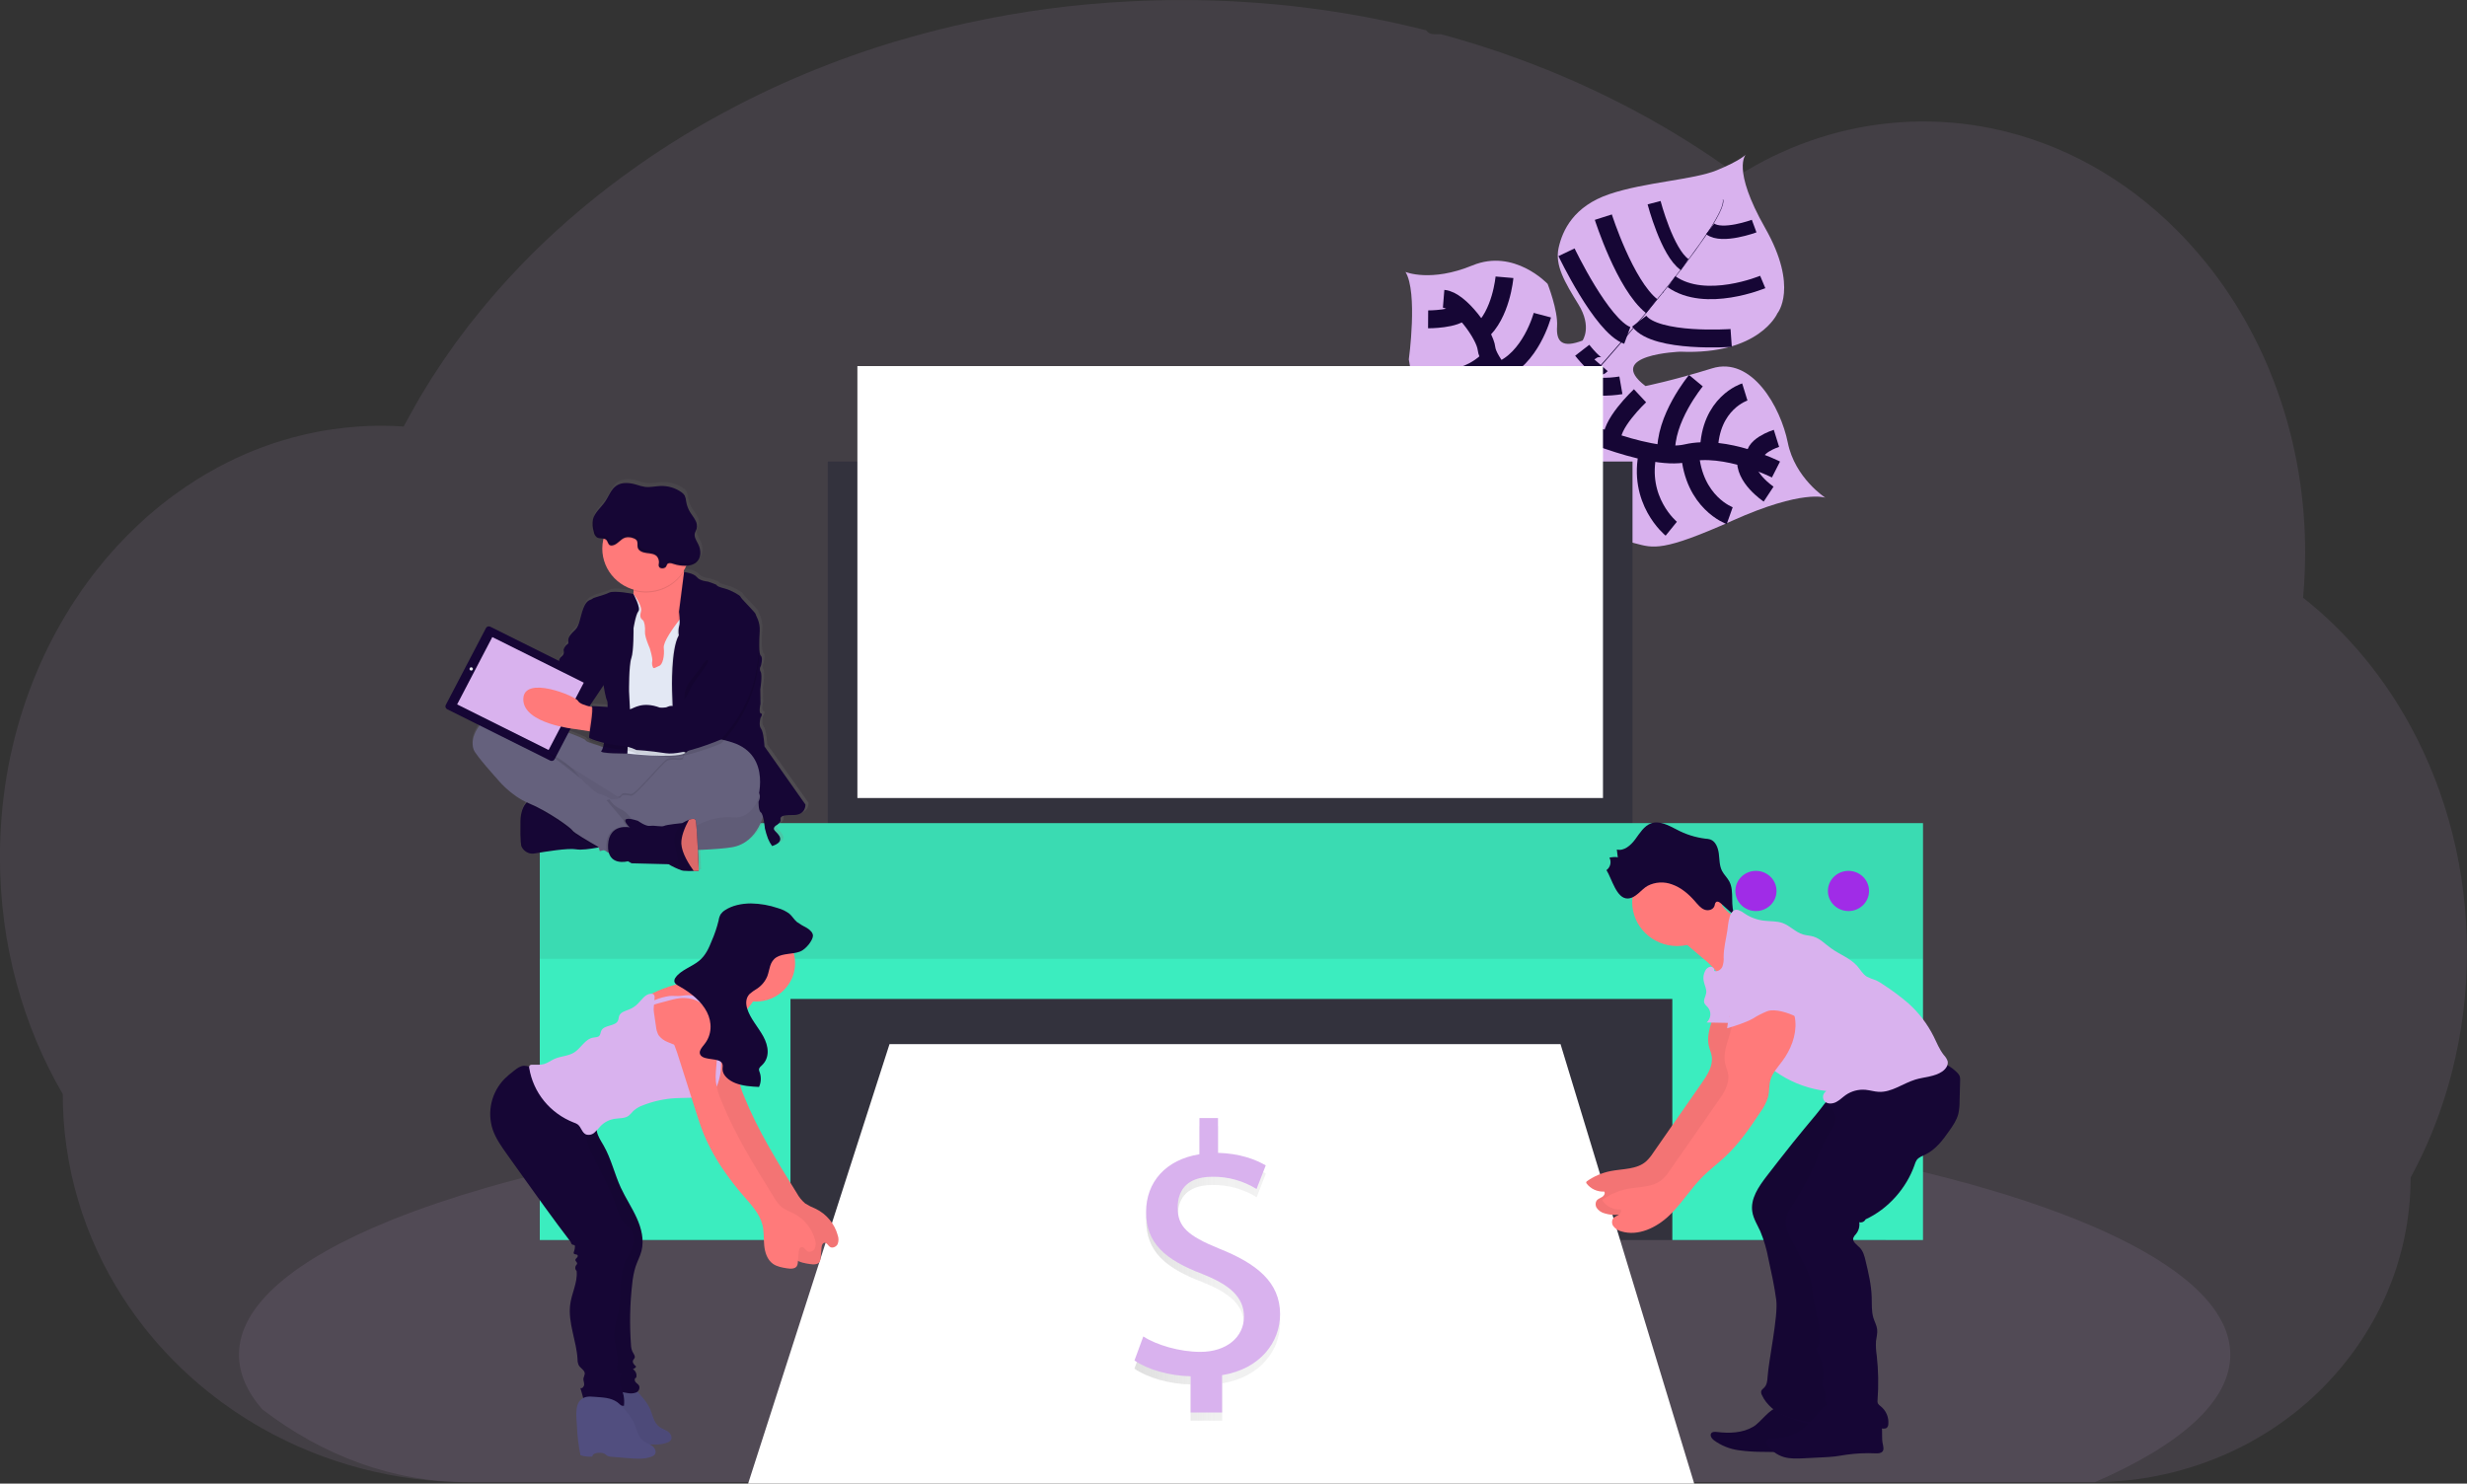 <svg width="138" height="83" viewBox="0 0 138 83" fill="none" xmlns="http://www.w3.org/2000/svg">
<rect x="0" y="0" width="138" height="83" fill="#333333" stroke="none"/>
<g clip-path="url(#clip0_322_13410)">
<path opacity="0.1" d="M137.998 53.258C138.001 55.505 137.723 57.743 137.17 59.924C136.984 60.658 136.768 61.378 136.522 62.083C136.221 62.952 135.872 63.805 135.477 64.637C135.278 65.058 135.067 65.471 134.846 65.876C134.849 68.18 134.364 70.459 133.42 72.57C131.713 76.358 128.67 79.42 124.845 81.2C122.451 82.316 119.834 82.902 117.182 82.917H26.195C22.147 82.926 18.168 81.888 14.664 79.907C14.146 79.614 13.642 79.302 13.15 78.971C12.084 78.251 11.081 77.444 10.154 76.558C8.899 75.359 7.794 74.019 6.861 72.567C4.668 69.166 3.507 65.228 3.511 61.209C1.291 57.404 -0.004 52.845 -0.004 47.946C-0.004 41.765 2.054 36.127 5.434 31.859C6.138 30.967 6.91 30.128 7.743 29.349C8.565 28.578 9.448 27.872 10.384 27.237C11.133 26.729 11.916 26.27 12.727 25.864C13.066 25.694 13.406 25.536 13.751 25.389C14.055 25.257 14.362 25.135 14.672 25.019C15.045 24.88 15.422 24.753 15.804 24.638C16.186 24.523 16.563 24.421 16.935 24.333C17.482 24.203 18.038 24.097 18.603 24.015C19.072 23.948 19.541 23.901 20.009 23.864C20.382 23.838 20.758 23.823 21.136 23.818H21.341C21.758 23.818 22.173 23.834 22.584 23.862C22.628 23.777 22.675 23.691 22.718 23.607C22.882 23.302 23.052 22.998 23.223 22.699V22.691C23.252 22.639 23.282 22.588 23.312 22.538C23.45 22.294 23.594 22.052 23.742 21.813C23.81 21.699 23.877 21.591 23.946 21.482C23.961 21.456 23.976 21.431 23.994 21.404C24.064 21.29 24.136 21.175 24.208 21.061C24.57 20.497 24.946 19.942 25.337 19.396C25.371 19.349 25.402 19.303 25.436 19.257C25.497 19.172 25.553 19.089 25.621 19.005C25.783 18.785 25.95 18.562 26.117 18.344C26.234 18.189 26.351 18.035 26.478 17.886C26.782 17.501 27.095 17.119 27.415 16.741C27.735 16.364 28.073 15.984 28.413 15.612C28.46 15.56 28.507 15.51 28.556 15.458L29.057 14.926C29.081 14.901 29.102 14.878 29.126 14.855C29.186 14.792 29.243 14.729 29.307 14.667C29.576 14.39 29.851 14.117 30.128 13.847C31.54 12.476 33.045 11.199 34.631 10.024C34.694 9.976 34.757 9.93 34.819 9.884C35.117 9.665 35.419 9.448 35.721 9.235C37.384 8.07 39.122 7.011 40.924 6.065C41.049 5.996 41.175 5.931 41.303 5.866C42.919 5.031 44.581 4.284 46.281 3.627C47.208 3.269 48.15 2.935 49.11 2.624C49.745 2.422 50.382 2.228 51.028 2.052C52.026 1.772 53.037 1.519 54.06 1.294C57.074 0.633 60.141 0.225 63.227 0.074C64.164 0.026 65.112 0.002 66.07 0.002C70.695 -0.004 75.302 0.565 79.779 1.696C79.825 1.764 79.888 1.82 79.963 1.858C80.037 1.896 80.12 1.914 80.204 1.912H80.598C80.769 1.957 80.939 2.004 81.11 2.052C82.065 2.321 83.007 2.615 83.935 2.932L84.169 3.015C86.459 3.81 88.688 4.766 90.837 5.876C92.774 6.874 94.639 8 96.42 9.246C96.694 9.438 96.964 9.632 97.231 9.828C97.554 9.624 97.883 9.43 98.217 9.246C99.508 8.528 100.88 7.957 102.304 7.545C105.282 6.684 108.433 6.563 111.471 7.195C115.367 8.001 118.893 10.004 121.742 12.853C122.902 14.015 123.936 15.292 124.826 16.662C124.89 16.761 124.954 16.86 125.017 16.961C125.78 18.178 126.436 19.457 126.978 20.783C126.998 20.831 127.018 20.878 127.035 20.926C127.535 22.167 127.939 23.443 128.242 24.743C128.256 24.808 128.273 24.875 128.287 24.941C128.57 26.2 128.763 27.476 128.863 28.761C128.863 28.806 128.863 28.853 128.872 28.9C128.922 29.565 128.947 30.237 128.947 30.916C128.947 31.522 128.926 32.124 128.888 32.721C128.888 32.786 128.878 32.855 128.872 32.921C128.862 33.095 128.847 33.264 128.831 33.44C129.726 34.144 130.564 34.916 131.336 35.747C131.678 36.111 132.008 36.489 132.328 36.881C133.301 38.073 134.156 39.352 134.882 40.701C136.86 44.361 137.998 48.658 137.998 53.258Z" fill="#D9B2EE"/>
<path opacity="0.1" d="M124.759 75.787C124.759 78.388 121.998 80.823 117.182 82.92H26.196C21.986 82.92 18.043 81.432 14.664 78.837C13.815 77.853 13.367 76.833 13.367 75.786C13.367 73.02 16.488 70.439 21.885 68.258L22.037 68.198C23.561 67.588 25.263 67.013 27.124 66.471C27.171 66.457 27.218 66.445 27.265 66.429C28.742 66.005 30.312 65.604 31.977 65.225C32.029 65.213 32.081 65.201 32.134 65.192C32.776 65.043 33.431 64.904 34.1 64.766L34.357 64.713C39.226 63.726 44.759 62.944 50.761 62.412H50.768C51.608 62.336 52.458 62.268 53.316 62.208C54.271 62.133 55.237 62.07 56.215 62.012C56.961 61.965 57.717 61.925 58.475 61.888C58.478 61.887 58.48 61.886 58.484 61.886C58.487 61.886 58.49 61.887 58.492 61.888C61.912 61.72 65.446 61.632 69.059 61.632C77.995 61.632 86.44 62.167 93.923 63.12C93.93 63.119 93.937 63.119 93.944 63.12C95.095 63.266 96.224 63.421 97.326 63.586C97.641 63.634 97.955 63.682 98.263 63.731C99.506 63.927 100.716 64.134 101.895 64.353C115.756 66.927 124.759 71.092 124.759 75.787Z" fill="#D9B2EE"/>
<path d="M102.108 27.845C102.108 27.845 100.868 27.354 96.925 29.12C92.981 30.886 92.489 30.663 91.468 30.397C90.448 30.132 89.878 30.063 88.784 28.588C88.784 28.588 88.012 24.5 87.261 23.866C86.51 23.232 83.339 24.228 83.339 24.228C83.339 24.228 79.533 25.081 78.807 20.108C78.807 20.108 79.322 16.363 78.621 15.213C78.621 15.213 80.037 15.809 82.37 14.847C84.704 13.886 86.573 15.883 86.573 15.883C86.573 15.883 87.159 17.371 87.1 18.259C87.042 19.147 87.412 19.48 88.525 19.051C88.525 19.051 89.072 18.291 88.298 17.034C87.523 15.778 86.97 14.842 87.186 13.867C87.401 12.892 88.024 11.538 90.021 10.862C92.019 10.185 94.731 10.06 96.033 9.526C97.335 8.991 97.656 8.65 97.656 8.65C97.656 8.65 96.854 9.434 98.742 12.759C100.629 16.084 99.426 17.527 99.426 17.527C99.426 17.527 98.422 19.865 93.989 19.675C93.989 19.675 89.717 19.827 92.046 21.597C92.046 21.597 93.537 21.3 95.767 20.608C97.997 19.915 99.607 22.773 100.006 24.761C100.406 26.75 102.108 27.845 102.108 27.845Z" fill="#D9B2EE"/>
<path d="M96.369 11.169L96.392 11.162C96.563 11.796 94.655 14.346 93.023 16.373L93.004 16.358C95.305 13.504 96.501 11.66 96.369 11.169Z" fill="#160635"/>
<path d="M93.034 16.319L93.045 16.345C91.741 17.963 90.102 19.893 88.789 21.327C88.664 21.463 88.54 21.606 88.42 21.753L88.383 21.723C88.5 21.576 88.628 21.432 88.753 21.296C90.064 19.867 91.729 17.939 93.034 16.319Z" fill="#160635"/>
<path d="M88.417 21.686L88.442 21.73C86.055 24.643 85.896 29.17 85.891 29.205L85.387 28.633C85.393 28.596 86.012 24.62 88.417 21.686Z" fill="#160635"/>
<path d="M99.345 26.266C99.345 26.266 96.533 24.835 94.335 25.351C92.136 25.866 87.193 23.531 87.193 23.531C87.193 23.531 85.096 22.698 84.674 21.75C84.674 21.75 83.234 20.262 83.151 19.494C83.068 18.726 81.668 16.79 80.754 16.716" stroke="#160635" stroke-miterlimit="10"/>
<path d="M98.934 27.642C98.934 27.642 97.516 26.708 97.681 25.621" stroke="#160635" stroke-miterlimit="10"/>
<path d="M96.757 28.848C96.757 28.848 94.729 28.129 94.531 25.309" stroke="#160635" stroke-miterlimit="10"/>
<path d="M93.488 29.578C93.488 29.578 91.55 28.007 92.193 25.263" stroke="#160635" stroke-miterlimit="10"/>
<path d="M89.551 28.811C89.551 28.811 88.262 26.168 89.409 24.447" stroke="#160635" stroke-miterlimit="10"/>
<path d="M99.372 24.523C99.372 24.523 97.906 24.98 98.22 25.731" stroke="#160635" stroke-miterlimit="10"/>
<path d="M97.602 21.928C97.602 21.928 95.639 22.535 95.594 25.247" stroke="#160635" stroke-miterlimit="10"/>
<path d="M94.866 21.296C94.866 21.296 93.079 23.45 93.21 25.407" stroke="#160635" stroke-miterlimit="10"/>
<path d="M91.74 22.141C91.74 22.141 89.966 23.798 90.192 24.719" stroke="#160635" stroke-miterlimit="10"/>
<path d="M90.67 21.556C90.67 21.556 89.007 21.847 88.773 21.314" stroke="#160635" stroke-miterlimit="10"/>
<path d="M88.508 19.594C88.508 19.594 89.348 20.681 89.562 20.437" stroke="#160635" stroke-miterlimit="10"/>
<path d="M96.839 18.906C96.839 18.906 92.644 19.204 91.695 17.968" stroke="#160635" stroke-miterlimit="10"/>
<path d="M87.629 14.113C87.629 14.113 89.596 18.239 91.027 18.765" stroke="#160635" stroke-miterlimit="10"/>
<path d="M89.688 12.148C89.688 12.148 90.895 15.944 92.393 17.128" stroke="#160635" stroke-miterlimit="10"/>
<path d="M98.604 15.774C98.604 15.774 95.415 17.111 93.5 15.758" stroke="#160635" stroke-width="0.75" stroke-miterlimit="10"/>
<path d="M92.527 11.339C92.527 11.339 93.256 14.128 94.238 14.802" stroke="#160635" stroke-width="0.75" stroke-miterlimit="10"/>
<path d="M98.124 12.648C98.124 12.648 96.332 13.311 95.664 12.803" stroke="#160635" stroke-width="0.75" stroke-miterlimit="10"/>
<path d="M86.97 20.505C86.97 20.505 86.97 22.937 86.293 23.11" stroke="#160635" stroke-miterlimit="10"/>
<path d="M81.43 23.656C81.43 23.656 84.124 23.885 85.363 22.524" stroke="#160635" stroke-miterlimit="10"/>
<path d="M86.277 17.632C86.277 17.632 85.625 20.098 83.828 20.763" stroke="#160635" stroke-miterlimit="10"/>
<path d="M79.816 21.058C79.816 21.058 81.722 21.705 83.361 20.058" stroke="#160635" stroke-miterlimit="10"/>
<path d="M84.158 15.512C84.158 15.512 83.978 17.606 82.812 18.587" stroke="#160635" stroke-miterlimit="10"/>
<path d="M79.887 17.865C79.887 17.865 81.467 17.876 81.838 17.372" stroke="#160635" stroke-miterlimit="10"/>
<path d="M91.32 25.819H46.305V48.017H91.32V25.819Z" fill="#33323D"/>
<path d="M105.484 54.761H32.281V69.372H105.484V54.761Z" fill="#33323D"/>
<path d="M49.758 58.413H87.294L94.772 83H41.848L49.758 58.413Z" fill="white"/>
<path d="M30.195 46.05V53.637V55.235V69.372H44.218V55.885H93.547V69.372H107.569V55.235V53.637V46.05H30.195Z" fill="#3BEDBF"/>
<path opacity="0.1" d="M107.569 46.05H30.195V53.636H107.569V46.05Z" fill="#33323D"/>
<path opacity="0.8" d="M103.401 50.968C104.036 50.968 104.551 50.465 104.551 49.844C104.551 49.223 104.036 48.72 103.401 48.72C102.765 48.72 102.25 49.223 102.25 49.844C102.25 50.465 102.765 50.968 103.401 50.968Z" fill="#B900F4"/>
<path opacity="0.8" d="M98.225 50.968C98.86 50.968 99.375 50.465 99.375 49.844C99.375 49.223 98.86 48.72 98.225 48.72C97.589 48.72 97.074 49.223 97.074 49.844C97.074 50.465 97.589 50.968 98.225 50.968Z" fill="#B900F4"/>
<path d="M89.668 20.48H47.961V44.644H89.668V20.48Z" fill="white"/>
<path d="M96.012 55.749C96.1 56.684 95.377 57.592 95.588 58.508C95.633 58.703 95.719 58.889 95.751 59.08C95.838 59.623 95.506 60.139 95.189 60.594L92.467 64.506C92.358 64.678 92.227 64.835 92.078 64.975C91.557 65.433 90.776 65.381 90.093 65.516C89.613 65.611 89.159 65.806 88.763 66.088C88.746 66.101 88.735 66.121 88.731 66.142C88.728 66.163 88.733 66.185 88.746 66.202C88.858 66.353 89.008 66.474 89.181 66.554C89.353 66.634 89.544 66.671 89.735 66.66C89.806 66.752 89.735 66.889 89.636 66.953C89.49 67.052 89.285 67.078 89.26 67.321C89.25 67.405 89.267 67.49 89.309 67.564C89.419 67.728 89.59 67.844 89.786 67.887C90.724 68.169 91.746 67.674 92.452 67.001C93.157 66.328 93.663 65.479 94.356 64.793C94.739 64.415 95.176 64.09 95.57 63.722C96.357 62.99 96.975 62.098 97.561 61.204C97.755 60.945 97.901 60.655 97.993 60.347C98.065 60.042 98.032 59.721 98.117 59.419C98.227 59.024 98.523 58.709 98.769 58.377C99.253 57.727 99.575 56.932 99.511 56.131C99.447 55.33 98.94 54.541 98.167 54.269C97.927 54.176 97.663 54.16 97.414 54.224C97.096 54.319 96.863 54.576 96.646 54.821L96.129 55.403C96.001 55.532 95.898 55.684 95.828 55.851C95.795 55.935 95.787 56.026 95.806 56.115C95.825 56.203 95.87 56.284 95.935 56.348" fill="#FF7A7A"/>
<path opacity="0.05" d="M96.012 55.749C96.1 56.684 95.377 57.592 95.588 58.508C95.633 58.703 95.719 58.889 95.751 59.08C95.838 59.623 95.506 60.139 95.189 60.594L92.467 64.506C92.358 64.678 92.227 64.835 92.078 64.975C91.557 65.433 90.776 65.381 90.093 65.516C89.613 65.611 89.159 65.806 88.763 66.088C88.746 66.101 88.735 66.121 88.731 66.142C88.728 66.163 88.733 66.185 88.746 66.202C88.858 66.353 89.008 66.474 89.181 66.554C89.353 66.634 89.544 66.671 89.735 66.66C89.806 66.752 89.735 66.889 89.636 66.953C89.49 67.052 89.285 67.078 89.26 67.321C89.25 67.405 89.267 67.49 89.309 67.564C89.419 67.728 89.59 67.844 89.786 67.887C90.724 68.169 91.746 67.674 92.452 67.001C93.157 66.328 93.663 65.479 94.356 64.793C94.739 64.415 95.176 64.09 95.57 63.722C96.357 62.99 96.975 62.098 97.561 61.204C97.755 60.945 97.901 60.655 97.993 60.347C98.065 60.042 98.032 59.721 98.117 59.419C98.227 59.024 98.523 58.709 98.769 58.377C99.253 57.727 99.575 56.932 99.511 56.131C99.447 55.33 98.94 54.541 98.167 54.269C97.927 54.176 97.663 54.16 97.414 54.224C97.096 54.319 96.863 54.576 96.646 54.821L96.129 55.403C96.001 55.532 95.898 55.684 95.828 55.851C95.795 55.935 95.787 56.026 95.806 56.115C95.825 56.203 95.87 56.284 95.935 56.348" fill="black"/>
<path d="M98.071 79.818C97.476 80.172 96.735 80.195 96.044 80.111C95.927 80.099 95.802 80.091 95.73 80.174C95.627 80.297 95.749 80.475 95.874 80.574C96.283 80.873 96.762 81.065 97.267 81.133C97.718 81.195 98.173 81.224 98.629 81.222C99.871 81.242 101.12 81.263 102.35 81.088C102.421 81.082 102.49 81.063 102.553 81.029C102.632 80.975 102.687 80.893 102.706 80.8C102.792 80.489 102.629 80.153 102.384 79.936C102.139 79.72 101.824 79.599 101.516 79.478L100.435 79.067C100.181 78.97 99.775 78.715 99.498 78.734C98.993 78.775 98.5 79.573 98.071 79.818Z" fill="#160635"/>
<path opacity="0.05" d="M98.071 79.818C97.476 80.172 96.735 80.195 96.044 80.111C95.927 80.099 95.802 80.091 95.73 80.174C95.627 80.297 95.749 80.475 95.874 80.574C96.283 80.873 96.762 81.065 97.267 81.133C97.718 81.195 98.173 81.224 98.629 81.222C99.871 81.242 101.12 81.263 102.35 81.088C102.421 81.082 102.49 81.063 102.553 81.029C102.632 80.975 102.687 80.893 102.706 80.8C102.792 80.489 102.629 80.153 102.384 79.936C102.139 79.72 101.824 79.599 101.516 79.478L100.435 79.067C100.181 78.97 99.775 78.715 99.498 78.734C98.993 78.775 98.5 79.573 98.071 79.818Z" fill="black"/>
<path d="M98.824 65.802C98.376 66.387 97.909 67.061 98.021 67.786C98.08 68.176 98.304 68.521 98.468 68.881C98.674 69.377 98.825 69.893 98.922 70.42C99.09 71.185 99.259 71.953 99.362 72.731C99.479 73.608 98.929 76.148 98.877 77.033C98.864 77.246 98.84 77.477 98.687 77.63C98.627 77.691 98.548 77.745 98.522 77.819C98.506 77.895 98.518 77.974 98.557 78.041C98.811 78.601 99.331 79.016 99.907 79.255C100.483 79.493 101.886 79.901 102.512 79.923C102.595 79.933 102.679 79.922 102.756 79.891C102.841 79.842 102.907 79.767 102.946 79.679C103.398 78.836 102.964 75.832 102.971 74.879C102.971 74.078 103.169 73.295 103.134 72.5C103.104 71.863 102.93 71.241 102.867 70.605C102.762 69.562 102.958 68.516 103.155 67.486C103.305 66.697 103.455 65.908 103.647 65.127C103.764 64.652 103.9 64.171 104.168 63.754C104.38 63.425 104.669 63.151 104.911 62.838C105.583 61.977 105.882 60.892 105.742 59.819C105.728 59.713 104.181 60.202 104.046 60.259C103.491 60.49 102.981 60.811 102.536 61.209C102.185 61.541 101.898 61.986 101.584 62.359C101.141 62.886 100.704 63.417 100.272 63.952C99.783 64.566 99.3 65.183 98.824 65.802Z" fill="#160635"/>
<path opacity="0.05" d="M98.824 65.765C98.376 66.35 97.909 67.024 98.021 67.749C98.08 68.138 98.304 68.483 98.468 68.844C98.673 69.34 98.825 69.855 98.922 70.382C99.09 71.148 99.259 71.916 99.362 72.693C99.479 73.571 98.929 76.112 98.877 76.996C98.864 77.208 98.84 77.441 98.687 77.593C98.627 77.653 98.548 77.707 98.522 77.782C98.504 77.859 98.517 77.941 98.557 78.01C98.811 78.569 99.331 78.986 99.907 79.223C100.483 79.46 101.886 79.68 102.512 79.7C102.595 79.71 102.679 79.699 102.756 79.668C102.841 79.618 102.907 79.544 102.946 79.456C103.398 78.612 102.964 75.8 102.971 74.848C102.971 74.047 103.169 73.263 103.134 72.469C103.104 71.831 102.93 71.209 102.867 70.573C102.762 69.53 102.958 68.484 103.155 67.455C103.305 66.665 103.455 65.876 103.647 65.095C103.764 64.62 103.9 64.139 104.168 63.722C104.38 63.394 104.669 63.12 104.911 62.813C105.582 61.952 105.881 60.867 105.742 59.793C105.728 59.687 104.181 60.176 104.046 60.234C103.491 60.465 102.98 60.787 102.536 61.186C102.185 61.519 101.898 61.964 101.584 62.331C101.141 62.858 100.704 63.389 100.272 63.924C99.783 64.535 99.3 65.148 98.824 65.765Z" fill="black"/>
<path d="M93.823 52.926C95.216 52.926 96.346 51.822 96.346 50.461C96.346 49.1 95.216 47.997 93.823 47.997C92.43 47.997 91.301 49.1 91.301 50.461C91.301 51.822 92.43 52.926 93.823 52.926Z" fill="#FF7A7A"/>
<path d="M96.093 50.358C96.326 50.721 96.632 51.035 96.991 51.281C97.351 51.527 97.757 51.699 98.187 51.788L97.997 52.46C97.669 53.62 97.294 54.846 96.384 55.649C96.483 55.257 96.354 54.834 96.127 54.497C95.884 54.168 95.596 53.874 95.271 53.622L93.819 52.388C93.776 52.357 93.739 52.318 93.71 52.274C93.675 52.187 93.675 52.09 93.71 52.004C93.895 51.442 94.424 51.088 94.851 50.71C95.066 50.514 95.259 50.294 95.425 50.057C95.723 49.653 95.902 50.057 96.093 50.358Z" fill="#FF7A7A"/>
<path d="M90.499 47.984L90.443 47.526C90.842 47.627 91.219 47.297 91.473 46.953C91.727 46.61 91.964 46.207 92.352 46.065C92.82 45.891 93.322 46.169 93.772 46.398C94.276 46.672 94.83 46.849 95.403 46.919C95.494 46.922 95.585 46.937 95.672 46.963C95.965 47.065 96.105 47.42 96.147 47.749C96.189 48.077 96.177 48.421 96.323 48.712C96.432 48.931 96.62 49.095 96.735 49.311C97.043 49.895 96.746 50.692 97.071 51.264L96.263 50.539C96.188 50.473 96.084 50.404 96.003 50.46C95.922 50.517 95.934 50.601 95.907 50.678C95.828 50.907 95.541 50.971 95.331 50.883C95.122 50.795 94.971 50.6 94.817 50.425C94.46 50.013 94.034 49.651 93.528 49.475C93.309 49.393 93.075 49.358 92.841 49.371C92.606 49.385 92.378 49.447 92.17 49.554C91.793 49.762 91.516 50.248 91.055 50.265C90.421 50.288 90.157 49.135 89.863 48.679C89.97 48.6 90.046 48.487 90.076 48.359C90.106 48.231 90.09 48.097 90.03 47.98C90.081 47.961 90.491 47.909 90.499 47.984Z" fill="#160635"/>
<path d="M101.013 79.799C100.515 80.233 99.867 80.469 99.2 80.459C99.03 80.459 98.794 80.492 98.793 80.657C98.796 80.707 98.813 80.754 98.842 80.795C99.054 81.138 99.388 81.393 99.779 81.511C100.143 81.619 100.532 81.601 100.911 81.582L102.019 81.526C102.227 81.515 102.437 81.504 102.645 81.479C102.854 81.454 103.079 81.412 103.297 81.381C103.831 81.306 104.37 81.281 104.909 81.306C105.052 81.312 105.217 81.306 105.306 81.201C105.395 81.096 105.347 80.906 105.314 80.754C105.249 80.44 105.314 80.112 105.253 79.797C105.147 79.244 104.661 78.822 104.124 78.621C103.626 78.436 102.743 78.224 102.27 78.532C101.764 78.864 101.46 79.404 101.013 79.799Z" fill="#160635"/>
<path d="M102.109 61.301C102.208 61.758 102.657 62.102 102.671 62.56C102.681 62.931 102.409 63.246 102.215 63.561C102.029 63.891 101.872 64.236 101.746 64.591C101.376 65.515 100.918 66.402 100.378 67.241C100.118 67.643 99.827 68.08 99.887 68.553C99.928 68.773 100.007 68.986 100.121 69.18L100.9 70.692C101.071 70.994 101.205 71.315 101.299 71.648C101.365 71.935 101.372 72.233 101.416 72.525C101.539 73.453 101.984 74.387 101.722 75.285C101.698 75.363 101.616 75.457 101.554 75.4C101.811 75.869 102.023 76.343 101.998 76.875C101.988 77.154 101.9 77.447 102.006 77.706C102.067 77.807 102.106 77.918 102.123 78.033C102.123 78.109 102.087 78.181 102.079 78.262C102.058 78.476 102.258 78.655 102.468 78.72C102.678 78.785 102.904 78.783 103.115 78.845C103.521 78.959 103.81 79.303 104.157 79.541C104.51 79.779 104.926 79.912 105.355 79.922C105.416 79.928 105.477 79.916 105.531 79.887C105.561 79.861 105.586 79.829 105.603 79.793C105.62 79.757 105.629 79.718 105.629 79.678C105.648 79.488 105.618 79.297 105.544 79.121C105.469 78.946 105.351 78.79 105.2 78.67C105.135 78.629 105.08 78.573 105.042 78.507C105.022 78.448 105.017 78.386 105.027 78.325C105.09 77.493 105.075 76.657 104.981 75.828C104.939 75.565 104.925 75.299 104.94 75.033C104.964 74.812 105.032 74.593 105.006 74.372C104.98 74.151 104.866 73.952 104.798 73.739C104.681 73.361 104.712 72.956 104.699 72.56C104.678 71.873 104.517 71.2 104.357 70.532C104.295 70.27 104.224 69.994 104.033 69.799C103.872 69.634 103.61 69.475 103.671 69.255C103.705 69.174 103.755 69.1 103.819 69.039C103.894 68.947 103.95 68.841 103.982 68.727C104.014 68.613 104.022 68.493 104.005 68.376C104.074 68.394 104.146 68.388 104.211 68.359C104.275 68.329 104.327 68.279 104.357 68.216C105.623 67.634 106.647 66.466 107.098 65.171C107.124 65.075 107.163 64.984 107.216 64.899C107.333 64.739 107.537 64.67 107.717 64.581C108.284 64.303 108.677 63.78 109.036 63.268C109.246 62.971 109.455 62.664 109.545 62.315C109.594 62.089 109.618 61.859 109.615 61.628L109.647 60.435C109.653 60.358 109.645 60.281 109.623 60.206C109.593 60.135 109.549 60.071 109.492 60.018C109.148 59.66 108.697 59.42 108.203 59.331C107.87 59.273 107.531 59.284 107.194 59.257C106.542 59.204 105.897 59.007 105.245 59.053C104.218 59.126 103.306 59.821 102.822 60.708C102.652 61.025 102.474 61.301 102.109 61.301Z" fill="#160635"/>
<path d="M96.418 53.545C96.432 53.729 96.407 53.914 96.344 54.088C96.264 54.255 96.062 54.384 95.888 54.317C95.941 54.202 95.8 54.066 95.67 54.081C95.606 54.095 95.546 54.124 95.496 54.166C95.445 54.208 95.406 54.261 95.382 54.32C95.294 54.49 95.265 54.683 95.299 54.871C95.34 55.1 95.478 55.329 95.442 55.558C95.412 55.752 95.266 55.947 95.344 56.13C95.395 56.212 95.458 56.286 95.532 56.35C95.635 56.473 95.685 56.63 95.673 56.789C95.66 56.948 95.586 57.096 95.465 57.202L97.431 57.24C97.359 57.562 97.506 57.89 97.675 58.175C98.147 58.959 98.798 59.624 99.578 60.121C100.357 60.617 101.244 60.931 102.168 61.037C102.118 61.065 102.075 61.105 102.043 61.151C102.01 61.198 101.989 61.252 101.98 61.307C101.971 61.363 101.975 61.42 101.991 61.475C102.007 61.529 102.036 61.579 102.074 61.621C102.234 61.776 102.504 61.757 102.705 61.656C102.905 61.555 103.063 61.389 103.246 61.261C103.568 61.037 103.962 60.933 104.357 60.968C104.603 60.991 104.842 61.069 105.089 61.082C105.818 61.12 106.443 60.609 107.141 60.396C107.651 60.242 108.229 60.242 108.664 59.931C108.849 59.797 109 59.577 108.946 59.359C108.9 59.233 108.828 59.119 108.734 59.022C108.487 58.711 108.341 58.336 108.166 57.982C107.815 57.281 107.333 56.65 106.744 56.123C106.301 55.743 105.831 55.394 105.339 55.078C105.219 54.991 105.091 54.914 104.957 54.849C104.778 54.792 104.603 54.723 104.434 54.642C104.2 54.5 104.07 54.249 103.893 54.047C103.503 53.603 102.904 53.398 102.423 53.049C102.101 52.82 101.818 52.506 101.432 52.393C101.246 52.338 101.047 52.333 100.859 52.278C100.435 52.153 100.126 51.784 99.709 51.635C99.378 51.521 99.015 51.548 98.666 51.506C98.282 51.459 97.915 51.323 97.596 51.109C97.49 51.025 97.372 50.959 97.245 50.912C96.719 50.755 96.675 51.713 96.626 52.046C96.548 52.555 96.418 53.045 96.418 53.545Z" fill="#D9B2EE"/>
<path d="M96.93 56.761C97.018 57.697 96.295 58.603 96.506 59.52C96.551 59.716 96.637 59.901 96.669 60.092C96.757 60.636 96.424 61.151 96.107 61.605L93.385 65.508C93.276 65.68 93.145 65.838 92.996 65.978C92.475 66.436 91.694 66.383 91.011 66.518C90.531 66.613 90.077 66.808 89.681 67.09C89.664 67.103 89.653 67.123 89.649 67.144C89.646 67.165 89.651 67.187 89.664 67.205C89.776 67.356 89.926 67.477 90.098 67.557C90.271 67.637 90.462 67.673 90.653 67.662C90.724 67.755 90.653 67.891 90.554 67.956C90.408 68.055 90.203 68.081 90.178 68.324C90.168 68.408 90.185 68.494 90.227 68.568C90.338 68.731 90.509 68.847 90.704 68.891C91.641 69.172 92.664 68.678 93.37 68.005C94.075 67.332 94.581 66.482 95.275 65.797C95.658 65.418 96.095 65.093 96.487 64.725C97.276 63.993 97.888 63.101 98.479 62.207C98.672 61.948 98.818 61.658 98.91 61.35C98.983 61.046 98.95 60.724 99.035 60.422C99.145 60.027 99.441 59.711 99.687 59.38C100.171 58.73 100.493 57.936 100.429 57.135C100.364 56.334 99.858 55.545 99.085 55.272C98.845 55.179 98.581 55.163 98.332 55.228C98.015 55.323 97.781 55.579 97.564 55.824L97.047 56.407C96.919 56.535 96.817 56.687 96.748 56.854C96.714 56.938 96.706 57.029 96.725 57.117C96.744 57.205 96.788 57.286 96.853 57.35" fill="#FF7A7A"/>
<path d="M98.308 52.919C97.949 52.94 97.556 52.974 97.303 53.224C97.197 53.338 97.112 53.469 97.05 53.61C96.805 54.099 96.566 54.61 96.548 55.153C96.533 55.588 96.665 56.013 96.73 56.443C96.786 56.8 96.643 57.164 96.612 57.526C97.057 57.393 97.642 57.212 98.046 56.988C98.309 56.819 98.59 56.677 98.883 56.562C99.311 56.424 100.029 56.662 100.432 56.858C100.454 56.578 100.241 56.094 100.263 55.815C100.267 55.698 100.288 55.582 100.327 55.471C100.387 55.354 100.459 55.243 100.541 55.138C100.696 54.893 100.768 54.605 100.746 54.317C100.723 54.029 100.608 53.756 100.416 53.536C100.056 53.14 99.491 52.991 98.954 52.931C98.615 52.892 98.273 52.88 97.932 52.895" fill="#D9B2EE"/>
<path d="M45.228 44.912L42.917 41.639C42.917 41.639 42.874 40.828 42.723 40.64C42.572 40.451 42.69 40.029 42.69 40.029C42.69 40.029 42.853 39.801 42.712 39.777C42.572 39.752 42.69 39.24 42.69 39.24L42.679 38.419C42.679 38.419 42.809 37.629 42.702 37.441C42.67 37.389 42.654 37.33 42.656 37.27C42.658 37.21 42.677 37.152 42.712 37.103C42.712 37.103 42.841 36.651 42.712 36.531C42.583 36.41 42.615 35.71 42.647 35.151C42.678 34.593 42.42 34.278 42.42 34.194C42.42 34.111 41.568 33.289 41.568 33.215C41.568 33.14 41.027 32.836 40.703 32.757C40.378 32.678 40.218 32.609 40.228 32.567C40.239 32.525 39.721 32.357 39.721 32.357C39.721 32.357 39.268 32.325 39.094 32.105C38.921 31.884 38.391 31.82 38.378 31.817L38.368 31.774C38.368 31.758 38.362 31.742 38.358 31.726C38.401 31.659 38.44 31.59 38.476 31.52L38.506 31.456C38.696 31.457 38.881 31.4 39.037 31.294C39.113 31.232 39.176 31.155 39.221 31.068C39.265 30.981 39.291 30.886 39.296 30.789C39.305 30.595 39.261 30.401 39.169 30.229C39.074 30.04 38.935 29.843 38.984 29.637C39.005 29.549 39.059 29.471 39.087 29.384C39.129 29.214 39.101 29.035 39.01 28.885C38.928 28.733 38.814 28.598 38.723 28.45C38.607 28.261 38.529 28.052 38.494 27.834C38.488 27.718 38.46 27.605 38.411 27.499C38.362 27.424 38.297 27.36 38.221 27.312C37.883 27.076 37.475 26.956 37.06 26.969C36.766 26.978 36.474 27.056 36.181 27.02C36.007 26.991 35.835 26.947 35.668 26.89C35.306 26.785 34.888 26.742 34.573 26.945C34.258 27.147 34.132 27.546 33.918 27.86C33.729 28.135 33.449 28.366 33.309 28.662C33.309 28.662 33.309 28.65 33.309 28.646C33.273 28.713 33.246 28.784 33.228 28.857C33.188 29.09 33.204 29.33 33.276 29.555C33.292 29.677 33.354 29.788 33.45 29.867C33.557 29.934 33.703 29.918 33.828 29.94L33.814 30C33.687 30.591 33.793 31.208 34.11 31.727C34.427 32.246 34.932 32.629 35.525 32.801C35.525 32.823 35.525 32.844 35.525 32.866C35.525 32.926 35.521 32.986 35.514 33.047C35.514 33.047 34.428 32.828 34.136 32.975C33.844 33.123 33.272 33.239 33.186 33.319C33.099 33.399 32.883 33.341 32.689 33.835C32.494 34.33 32.473 34.834 32.22 35.067C31.967 35.299 31.843 35.456 31.831 35.624C31.819 35.792 31.864 35.835 31.767 35.887C31.669 35.94 31.532 36.161 31.572 36.246C31.587 36.303 31.584 36.364 31.563 36.42C31.542 36.477 31.505 36.525 31.455 36.56C31.404 36.596 31.363 36.643 31.336 36.699C31.31 36.754 31.299 36.815 31.304 36.876C31.304 36.876 31.238 37.105 31.087 37.161C30.936 37.217 30.839 37.561 30.839 37.561L30.349 38.11L29.379 37.062C29.306 36.983 29.204 36.936 29.096 36.931C28.988 36.925 28.882 36.962 28.801 37.033L28.324 37.452C28.141 37.495 27.974 37.592 27.848 37.729C27.744 37.834 27.66 37.955 27.6 38.088L27.34 38.317C27.258 38.417 27.208 38.538 27.196 38.665C27.183 38.792 27.21 38.92 27.272 39.033L27.894 39.705V39.71C27.674 39.729 27.465 39.812 27.293 39.949C26.365 40.751 26.356 41.487 26.494 41.823C26.633 42.16 27.811 43.454 27.811 43.454C27.811 43.454 28.495 44.323 29.483 44.784L29.476 44.792C29.456 44.813 29.437 44.835 29.419 44.857L29.402 44.878L29.387 44.898L29.369 44.924C29.365 44.93 29.36 44.937 29.357 44.944L29.338 44.974C29.334 44.981 29.33 44.988 29.326 44.995C29.318 45.008 29.311 45.022 29.304 45.036C29.301 45.04 29.299 45.045 29.297 45.05C29.288 45.068 29.278 45.086 29.27 45.107L29.261 45.127C29.255 45.141 29.25 45.155 29.244 45.17C29.241 45.179 29.237 45.188 29.235 45.197L29.221 45.239C29.217 45.248 29.214 45.258 29.211 45.268C29.211 45.283 29.202 45.298 29.198 45.314C29.195 45.33 29.192 45.332 29.19 45.343C29.188 45.353 29.178 45.392 29.174 45.418C29.174 45.427 29.174 45.438 29.168 45.448C29.162 45.458 29.162 45.483 29.159 45.502C29.155 45.52 29.159 45.527 29.159 45.541L29.151 45.592V45.633C29.151 45.653 29.151 45.672 29.146 45.693C29.14 45.714 29.146 45.717 29.146 45.73C29.146 45.763 29.146 45.796 29.146 45.831C29.125 47.063 29.198 47.242 29.198 47.242C29.247 47.355 29.325 47.454 29.426 47.528C29.527 47.602 29.646 47.648 29.771 47.661C29.833 47.666 29.895 47.663 29.955 47.652C30.518 47.557 31.83 47.337 32.299 47.423C32.579 47.474 33.095 47.398 33.463 47.331L33.56 47.312L33.627 47.522L33.84 47.465L34.022 47.566L34.139 47.632C34.352 48.337 35.217 48.096 35.217 48.096L35.422 48.211L37.507 48.264C37.741 48.401 37.988 48.516 38.245 48.607C38.279 48.618 38.314 48.625 38.349 48.63C38.544 48.645 38.74 48.649 38.935 48.64C39.094 48.64 39.217 48.63 39.217 48.63C39.217 48.63 39.196 48.077 39.166 47.458C39.812 47.442 40.456 47.391 41.097 47.303C42.21 47.113 42.674 46.124 42.845 45.596C42.896 45.812 42.932 46.031 42.954 46.251C42.999 46.446 43.057 46.637 43.127 46.824C43.187 46.973 43.266 47.115 43.361 47.245C44.181 46.971 43.685 46.558 43.513 46.382C43.34 46.206 43.63 46.056 43.63 46.056C43.63 46.056 43.857 45.908 43.835 45.772C43.812 45.636 43.802 45.488 44.538 45.498C45.273 45.509 45.228 44.912 45.228 44.912ZM33.825 38.193C33.835 38.252 33.942 38.901 34.029 39.072C34.055 39.184 34.063 39.3 34.054 39.415C33.619 39.38 33.166 39.362 33.166 39.362C33.178 39.378 33.187 39.396 33.189 39.416L33.12 39.401L33.022 39.378L33.823 38.187L33.825 38.193ZM32.236 40.66L32.99 40.775L33.053 40.784C33.032 40.897 33.019 41.012 33.014 41.127C33.014 41.139 33.031 41.151 33.056 41.166C33.045 41.224 33.04 41.282 33.041 41.341C33.053 41.398 33.405 41.524 33.809 41.629C33.803 41.65 33.798 41.671 33.792 41.689C33.435 41.506 32.874 41.42 32.809 41.284C32.745 41.148 30.833 40.495 30.833 40.495L30.643 40.403L31.146 40.495L31.284 40.482C31.597 40.561 31.915 40.621 32.236 40.66V40.66Z" fill="url(#paint0_linear_322_13410)"/>
<path d="M42.767 45.37C42.767 45.37 42.468 47.137 40.949 47.398C39.429 47.659 34.356 47.608 34.356 47.608C34.356 47.608 31.455 47.199 30.406 44.806C29.358 42.412 28.683 41.459 29.586 41.418C30.489 41.377 35.334 43.02 35.612 43.038C35.89 43.057 43.035 39.4 42.767 45.37Z" fill="#65617D"/>
<path opacity="0.05" d="M42.767 45.37C42.767 45.37 42.468 47.137 40.949 47.398C39.429 47.659 34.356 47.608 34.356 47.608C34.356 47.608 31.455 47.199 30.406 44.806C29.358 42.412 28.683 41.459 29.586 41.418C30.489 41.377 35.334 43.02 35.612 43.038C35.89 43.057 43.035 39.4 42.767 45.37Z" fill="black"/>
<path d="M29.164 47.337C29.211 47.45 29.288 47.549 29.388 47.622C29.488 47.696 29.606 47.742 29.731 47.755C29.792 47.758 29.854 47.755 29.915 47.744C30.471 47.651 31.776 47.431 32.237 47.515C32.513 47.565 33.025 47.49 33.39 47.424C33.632 47.379 33.81 47.337 33.81 47.337C33.81 47.337 33.382 45.946 33.329 45.905C33.276 45.864 31.401 44.76 31.401 44.76L29.918 44.656C29.718 44.685 29.538 44.789 29.414 44.945C29.259 45.13 29.124 45.433 29.114 45.931C29.09 47.157 29.164 47.337 29.164 47.337Z" fill="#160635"/>
<path opacity="0.05" d="M29.163 47.338C29.211 47.451 29.288 47.55 29.388 47.623C29.488 47.697 29.606 47.742 29.73 47.756C29.585 47.572 29.451 47.381 29.328 47.183L29.336 46.169C29.306 45.891 29.344 45.61 29.446 45.349C29.547 45.087 29.71 44.853 29.922 44.664V44.664C29.922 44.664 29.14 44.716 29.118 45.939C29.096 47.163 29.163 47.338 29.163 47.338Z" fill="black"/>
<path opacity="0.1" d="M35.598 45.119L36.98 44.063L39.152 41.972L38.566 41.945C38.478 42 38.232 42.174 38.223 42.383C38.212 42.638 37.637 42.401 37.336 42.546C37.035 42.692 35.57 44.526 35.314 44.514C35.057 44.501 34.853 44.387 34.745 44.565L34.738 44.577L35.598 45.119Z" fill="black"/>
<path opacity="0.1" d="M29.41 44.947C29.459 44.97 29.51 44.993 29.56 45.014C30.609 45.453 31.903 46.373 32.001 46.541C32.059 46.642 32.81 47.088 33.389 47.422C33.632 47.377 33.81 47.335 33.81 47.335C33.81 47.335 33.381 45.944 33.328 45.903C33.276 45.862 31.401 44.758 31.401 44.758L29.918 44.654C29.716 44.684 29.534 44.789 29.41 44.947V44.947Z" fill="black"/>
<path d="M26.502 41.951C26.64 42.285 27.807 43.572 27.807 43.572C27.807 43.572 28.545 44.513 29.595 44.945C30.645 45.378 31.938 46.305 32.034 46.472C32.096 46.58 32.933 47.072 33.521 47.41L33.654 47.485L33.945 47.651L34.1 47.737C34.1 47.737 34.459 47.457 34.816 47.174C35.173 46.891 35.519 46.614 35.519 46.602C35.519 46.589 35.669 46.215 35.636 46.194C35.603 46.174 35.546 46.038 35.41 45.87C35.267 45.684 35.08 45.533 34.865 45.431C34.554 45.275 34.307 45.021 34.162 44.711C34.162 44.711 34.115 44.678 34.045 44.633C33.899 44.535 33.736 44.464 33.565 44.423C33.33 44.395 32.89 43.925 32.89 43.925C32.718 43.816 32.575 43.669 32.473 43.496C32.355 43.267 30.7 42.153 30.546 42.05L34.57 44.575L35.533 45.179L36.914 44.124L39.087 42.032L38.37 42C37.315 41.956 35.44 41.886 35.206 41.939C35.014 41.982 34.816 41.995 34.62 41.976C34.62 41.976 34.086 41.999 33.732 41.817C33.378 41.635 32.822 41.55 32.757 41.414C32.693 41.279 30.799 40.632 30.799 40.632C30.799 40.632 28.222 39.294 27.3 40.088C26.378 40.882 26.362 41.615 26.502 41.951Z" fill="#65617D"/>
<path d="M34.816 34.277L35.148 35.354L35.577 37.779L37.15 37.883L37.6 37.151L38.055 36.414C38.055 36.414 38.338 35.434 38.542 34.486C38.721 33.648 38.84 32.833 38.644 32.744C38.47 32.666 38.356 32.384 38.281 32.079C38.272 32.043 38.263 32.004 38.256 31.965C38.204 31.708 38.169 31.447 38.151 31.186C38.151 31.186 34.855 31.018 35.316 32.346C35.398 32.573 35.44 32.812 35.44 33.052C35.44 33.114 35.44 33.175 35.428 33.232C35.405 33.438 35.339 33.637 35.234 33.817C35.129 33.997 34.986 34.153 34.816 34.277V34.277Z" fill="#FF7A7A"/>
<path d="M34.133 34.099L34.25 35.931L34.517 37.488L34.817 38.211L35.085 42.157C35.085 42.157 37.663 42.449 38.293 42.151C38.34 42.134 38.38 42.104 38.41 42.065C39.169 40.947 38.92 37.708 38.92 37.708L39.208 35.617L39.016 34.532L38.548 34.484L38.189 34.446C38.189 34.446 38.108 34.543 37.991 34.694C37.674 35.103 37.09 35.909 37.13 36.244C37.183 36.702 37.066 37.175 36.883 37.248C36.7 37.321 36.551 37.447 36.52 37.321C36.474 37.216 36.462 37.099 36.487 36.987C36.52 36.808 36.347 36.265 36.347 36.265C36.347 36.265 36.059 35.627 36.08 35.356C36.101 35.085 36.048 34.77 35.963 34.697C35.877 34.623 35.759 34.55 35.855 34.216C35.951 33.882 35.433 33.23 35.433 33.23L34.133 34.099Z" fill="#E3E8F4"/>
<path opacity="0.1" d="M37.54 38.668L37.648 41.794L38.265 42.129C38.312 42.111 38.352 42.081 38.382 42.042C39.14 40.924 38.892 37.685 38.892 37.685L39.181 35.594L38.988 34.509L38.519 34.461C38.7 33.622 38.817 32.808 38.621 32.718C38.447 32.641 38.333 32.358 38.259 32.055L37.925 34.266C37.925 34.266 37.953 34.465 37.963 34.671C37.977 34.801 37.968 34.933 37.936 35.06C37.893 35.231 37.885 35.41 37.915 35.583C37.721 35.915 37.625 36.531 37.578 37.125C37.515 37.915 37.54 38.668 37.54 38.668Z" fill="black"/>
<path d="M38.267 32C38.267 32 38.808 32.065 38.979 32.285C39.15 32.505 39.6 32.537 39.6 32.537C39.6 32.537 40.113 32.704 40.102 32.745C40.092 32.786 40.252 32.85 40.571 32.934C40.89 33.017 41.427 33.321 41.427 33.392C41.427 33.463 42.272 34.28 42.272 34.364C42.272 34.447 42.529 34.761 42.497 35.315C42.465 35.869 42.433 36.574 42.562 36.688C42.691 36.803 42.562 37.252 42.562 37.252C42.527 37.301 42.508 37.359 42.506 37.419C42.504 37.478 42.52 37.537 42.551 37.588C42.658 37.776 42.529 38.56 42.529 38.56L42.541 39.376C42.541 39.376 42.423 39.887 42.562 39.909C42.7 39.931 42.541 40.16 42.541 40.16C42.541 40.16 42.423 40.577 42.572 40.766C42.721 40.955 42.764 41.759 42.764 41.759L45.055 45.01C45.055 45.01 45.088 45.607 44.36 45.596C43.633 45.586 43.642 45.733 43.664 45.868C43.686 46.003 43.46 46.15 43.46 46.15C43.46 46.15 43.172 46.297 43.343 46.474C43.514 46.652 44.006 47.06 43.193 47.332C43.097 47.203 43.019 47.062 42.959 46.914C42.89 46.729 42.833 46.541 42.788 46.349C42.788 46.349 42.713 45.554 42.563 45.45C42.413 45.346 42.434 44.843 42.434 44.843C42.434 44.843 42.648 44.436 42.348 44.271C42.048 44.106 37.704 41.753 37.704 41.753L37.598 38.626C37.598 38.626 37.523 36.315 37.973 35.541C37.944 35.367 37.951 35.189 37.995 35.018C38.069 34.831 37.984 34.224 37.984 34.224L38.267 32Z" fill="#160635"/>
<path opacity="0.1" d="M35.463 33.259C35.463 33.259 34.387 33.043 34.098 33.19C33.809 33.336 33.243 33.45 33.161 33.533C33.079 33.615 32.862 33.555 32.669 34.046C32.475 34.537 32.455 35.039 32.208 35.269C31.961 35.499 31.834 35.656 31.824 35.823C31.813 35.99 31.855 36.033 31.759 36.084C31.663 36.136 31.525 36.357 31.566 36.44C31.607 36.524 33.792 38.364 33.792 38.364C33.792 38.364 33.9 39.065 33.996 39.242C34.092 39.419 33.889 41.867 33.675 42.034C33.461 42.201 35.115 42.187 35.115 42.187C35.115 42.187 35.19 40.585 35.254 40.498C35.319 40.411 35.211 38.7 35.211 38.7C35.211 38.7 35.2 37.236 35.34 36.849C35.479 36.462 35.457 35.175 35.457 35.175C35.457 35.175 35.58 34.404 35.73 34.224C35.88 34.045 35.463 33.259 35.463 33.259Z" fill="black"/>
<path d="M35.432 33.229C35.432 33.229 34.356 33.012 34.067 33.158C33.778 33.303 33.211 33.42 33.13 33.501C33.049 33.582 32.83 33.522 32.638 34.014C32.446 34.506 32.423 35.006 32.177 35.236C31.931 35.466 31.802 35.623 31.792 35.79C31.781 35.957 31.825 36 31.727 36.052C31.63 36.105 31.493 36.324 31.535 36.407C31.577 36.491 33.761 38.331 33.761 38.331C33.761 38.331 33.868 39.032 33.965 39.209C34.062 39.386 33.857 41.834 33.643 42.001C33.429 42.168 35.089 42.153 35.089 42.153C35.089 42.153 35.164 40.55 35.227 40.465C35.29 40.379 35.185 38.665 35.185 38.665C35.185 38.665 35.174 37.203 35.314 36.816C35.453 36.429 35.437 35.142 35.437 35.142C35.437 35.142 35.56 34.371 35.71 34.191C35.86 34.011 35.432 33.229 35.432 33.229Z" fill="#160635"/>
<path opacity="0.1" d="M35.322 32.343C35.404 32.57 35.446 32.809 35.446 33.05C35.971 33.2 36.533 33.175 37.043 32.978C37.552 32.781 37.98 32.423 38.258 31.962C38.205 31.705 38.17 31.444 38.152 31.183C38.152 31.183 34.861 31.014 35.322 32.343Z" fill="black"/>
<path d="M33.691 30.691C33.691 31.305 33.932 31.895 34.364 32.34C34.796 32.786 35.386 33.052 36.014 33.085C36.641 33.117 37.257 32.913 37.735 32.515C38.213 32.117 38.516 31.555 38.582 30.944C38.648 30.334 38.472 29.722 38.09 29.235C37.708 28.748 37.149 28.423 36.529 28.327C35.908 28.23 35.274 28.37 34.756 28.717C34.238 29.065 33.876 29.593 33.745 30.193C33.709 30.357 33.691 30.523 33.691 30.691V30.691Z" fill="#FF7A7A"/>
<path d="M32.12 36.235L31.535 36.413C31.549 36.471 31.546 36.531 31.525 36.587C31.505 36.643 31.467 36.692 31.417 36.726C31.366 36.761 31.326 36.809 31.3 36.864C31.273 36.919 31.263 36.98 31.268 37.04C31.268 37.04 31.204 37.269 31.054 37.323C30.904 37.377 30.808 37.72 30.808 37.72L30.316 38.274C30.316 38.274 30.133 38.42 30.166 38.494C30.199 38.567 29.973 38.587 29.973 38.587L30.09 40.449L31.107 40.637L31.738 40.574L32.252 40.387L32.701 40.125L32.904 39.613L33.804 38.274L32.12 36.235Z" fill="#160635"/>
<path d="M30.117 38.73C30.117 38.73 28.811 36.89 27.837 37.883C26.862 38.875 28.233 40.487 28.554 40.434C28.875 40.381 30.406 40.298 30.406 40.298L30.117 38.73Z" fill="#FF7A7A"/>
<path d="M33.192 37.934L27.426 35.06C27.338 35.015 27.229 35.05 27.184 35.136L24.935 39.44C24.89 39.526 24.925 39.633 25.014 39.677L30.78 42.552C30.869 42.596 30.977 42.562 31.023 42.475L33.271 38.172C33.316 38.085 33.281 37.979 33.192 37.934Z" fill="#160635"/>
<path d="M32.656 38.191L27.539 35.64L25.571 39.407L30.688 41.958L32.656 38.191Z" fill="#D9B2EE"/>
<path d="M26.359 37.514C26.411 37.514 26.453 37.473 26.453 37.423C26.453 37.372 26.411 37.331 26.359 37.331C26.308 37.331 26.266 37.372 26.266 37.423C26.266 37.473 26.308 37.514 26.359 37.514Z" fill="#E6E8EC"/>
<path d="M31.898 40.347C31.984 40.347 32.054 40.279 32.054 40.195C32.054 40.111 31.984 40.043 31.898 40.043C31.812 40.043 31.742 40.111 31.742 40.195C31.742 40.279 31.812 40.347 31.898 40.347Z" fill="#E6E8EC"/>
<path d="M29.273 39.117C29.262 40.497 32.184 40.79 32.184 40.79L32.93 40.905L33.265 40.956L33.405 39.608C33.405 39.608 33.251 39.585 33.06 39.542C32.777 39.478 32.41 39.367 32.334 39.21C32.211 38.95 29.282 37.737 29.273 39.117Z" fill="#FF7A7A"/>
<path opacity="0.1" d="M33.746 30.193C33.813 30.198 33.877 30.226 33.925 30.271C34.007 30.357 34.012 30.509 34.12 30.562C34.16 30.578 34.205 30.583 34.248 30.576C34.532 30.537 34.696 30.223 34.971 30.136C35.13 30.096 35.298 30.11 35.449 30.176C35.51 30.195 35.564 30.23 35.608 30.276C35.699 30.39 35.635 30.562 35.677 30.701C35.736 30.896 35.973 30.973 36.178 30.998C36.383 31.023 36.615 31.038 36.753 31.189C36.798 31.246 36.831 31.311 36.848 31.381C36.866 31.451 36.868 31.523 36.855 31.594C36.842 31.643 36.842 31.695 36.855 31.744C36.911 31.901 37.188 31.877 37.261 31.753C37.315 31.663 37.299 31.588 37.424 31.563C37.514 31.556 37.603 31.572 37.685 31.608C37.903 31.681 38.133 31.715 38.364 31.71C38.51 31.404 38.589 31.072 38.595 30.735C38.601 30.397 38.534 30.062 38.398 29.752C38.262 29.442 38.061 29.163 37.807 28.934C37.553 28.705 37.253 28.531 36.926 28.424C36.598 28.316 36.251 28.277 35.907 28.31C35.564 28.343 35.231 28.446 34.931 28.613C34.631 28.78 34.37 29.007 34.166 29.279C33.962 29.552 33.819 29.863 33.747 30.193H33.746Z" fill="black"/>
<path d="M36.855 31.68C36.843 31.631 36.843 31.58 36.855 31.53C36.868 31.46 36.866 31.387 36.848 31.318C36.831 31.248 36.798 31.183 36.753 31.126C36.616 30.974 36.385 30.96 36.179 30.934C35.972 30.908 35.736 30.832 35.677 30.638C35.635 30.498 35.7 30.328 35.608 30.213C35.565 30.166 35.51 30.132 35.449 30.113C35.299 30.047 35.13 30.033 34.971 30.072C34.697 30.159 34.533 30.473 34.248 30.512C34.205 30.52 34.16 30.515 34.12 30.498C34.012 30.445 34.003 30.293 33.926 30.207C33.796 30.073 33.548 30.16 33.39 30.061C33.294 29.983 33.232 29.872 33.217 29.751C33.146 29.526 33.13 29.289 33.17 29.057C33.263 28.669 33.619 28.402 33.845 28.069C34.057 27.76 34.176 27.369 34.494 27.164C34.811 26.959 35.22 27.005 35.58 27.109C35.745 27.167 35.916 27.21 36.089 27.239C36.378 27.274 36.669 27.197 36.959 27.188C37.371 27.175 37.776 27.296 38.11 27.531C38.185 27.579 38.249 27.642 38.297 27.717C38.345 27.822 38.374 27.935 38.382 28.05C38.416 28.266 38.492 28.474 38.608 28.661C38.697 28.809 38.81 28.941 38.891 29.094C38.981 29.243 39.009 29.421 38.968 29.589C38.94 29.675 38.886 29.753 38.865 29.841C38.819 30.045 38.956 30.241 39.049 30.428C39.141 30.6 39.184 30.792 39.175 30.986C39.17 31.082 39.144 31.176 39.1 31.262C39.056 31.349 38.994 31.425 38.918 31.487C38.759 31.595 38.569 31.651 38.376 31.648C38.141 31.655 37.907 31.621 37.684 31.547C37.602 31.511 37.513 31.495 37.423 31.502C37.298 31.527 37.314 31.601 37.26 31.692C37.189 31.813 36.912 31.837 36.855 31.68Z" fill="#160635"/>
<path opacity="0.1" d="M35.533 45.181L36.915 44.126L39.087 42.035L38.37 42.003C38.286 42.077 38.232 42.179 38.219 42.289C38.208 42.544 37.633 42.306 37.332 42.453C37.031 42.599 35.566 44.433 35.31 44.42C35.053 44.408 34.849 44.293 34.741 44.471L34.734 44.482C34.692 44.53 34.634 44.563 34.57 44.577L35.533 45.181Z" fill="black"/>
<path d="M32.75 45.108L33.444 47.272L33.553 47.616L33.883 47.528L34.612 47.332L37.855 46.462C38.263 46.445 38.663 46.341 39.027 46.157C39.64 45.822 40.341 45.672 41.042 45.728C41.471 45.767 41.947 45.586 42.343 44.872C42.343 44.872 43.242 42.28 40.974 41.537C38.706 40.794 38.597 41.932 38.597 41.932L38.565 41.95C38.477 42.005 38.231 42.179 38.222 42.387C38.211 42.642 37.636 42.406 37.335 42.551C37.034 42.696 35.569 44.531 35.312 44.519C35.056 44.506 34.852 44.392 34.744 44.57L34.737 44.581C34.657 44.688 34.42 44.713 34.261 44.717C34.212 44.719 34.163 44.719 34.114 44.717L34.093 44.722L33.929 44.77L32.75 45.108Z" fill="#65617D"/>
<path opacity="0.1" d="M32.93 40.906L33.265 40.958L33.404 39.609C33.404 39.609 33.251 39.587 33.06 39.543C33.11 39.732 32.995 40.459 32.93 40.906Z" fill="black"/>
<path opacity="0.1" d="M41.684 34.604C41.684 34.604 42.678 34.321 42.432 37.082C42.261 38.767 41.528 40.35 40.346 41.588C40.346 41.588 38.226 42.497 37.273 42.35C36.321 42.203 35.626 42.173 35.626 42.173C35.326 42.025 34.998 41.939 34.662 41.922C34.127 41.901 33.004 41.579 32.982 41.472C32.959 41.366 33.261 39.831 33.132 39.716C33.132 39.716 34.63 39.776 34.78 39.881C34.93 39.986 35.145 39.912 35.305 39.881C35.466 39.85 35.958 39.434 36.931 39.8C36.931 39.8 37.263 39.831 37.392 39.747C37.497 39.7 37.617 39.692 37.727 39.727C37.81 39.7 37.889 39.661 37.961 39.612C37.993 39.571 38.251 39.612 38.251 39.612C38.266 39.619 38.283 39.622 38.299 39.622C38.316 39.622 38.333 39.618 38.348 39.611C38.363 39.605 38.377 39.594 38.388 39.582C38.398 39.569 38.407 39.555 38.411 39.539C38.445 39.454 38.496 39.376 38.561 39.31C38.561 39.31 38.849 37.721 39.395 37.125C39.439 37.088 39.472 37.041 39.493 36.988C39.513 36.935 39.52 36.878 39.513 36.822C39.468 36.652 40.399 34.268 41.684 34.604Z" fill="black"/>
<path d="M41.655 34.391C41.655 34.391 42.651 34.109 42.405 36.869C42.234 38.554 41.501 40.138 40.318 41.375C40.318 41.375 38.199 42.285 37.246 42.139C36.293 41.992 35.597 41.958 35.597 41.958C35.298 41.809 34.97 41.724 34.634 41.707C34.099 41.685 32.975 41.364 32.954 41.257C32.933 41.151 33.232 39.616 33.104 39.5C33.104 39.5 34.603 39.561 34.753 39.666C34.903 39.772 35.116 39.696 35.276 39.666C35.437 39.636 35.929 39.219 36.904 39.584C36.904 39.584 37.235 39.616 37.363 39.532C37.468 39.485 37.588 39.477 37.698 39.511C37.781 39.483 37.86 39.444 37.933 39.396C37.964 39.354 38.221 39.396 38.221 39.396C38.236 39.403 38.253 39.406 38.27 39.406C38.286 39.406 38.303 39.402 38.318 39.395C38.333 39.388 38.347 39.378 38.358 39.366C38.369 39.353 38.377 39.339 38.381 39.323C38.415 39.237 38.466 39.16 38.531 39.094C38.531 39.094 38.821 37.505 39.367 36.909C39.41 36.872 39.444 36.825 39.464 36.772C39.485 36.719 39.491 36.662 39.484 36.606C39.441 36.441 40.371 34.06 41.655 34.391Z" fill="#160635"/>
<path opacity="0.1" d="M33.926 44.764L35.339 46.435L35.348 46.426C35.359 46.394 35.498 46.039 35.465 46.017C35.432 45.995 35.188 45.474 34.696 45.254C34.445 45.135 34.235 44.948 34.09 44.716L33.926 44.764Z" fill="black"/>
<path opacity="0.1" d="M33.944 47.657L34.099 47.742C34.099 47.742 34.458 47.462 34.815 47.179C35.172 46.897 35.518 46.62 35.518 46.607C35.518 46.594 35.668 46.22 35.635 46.2C35.602 46.179 35.545 46.044 35.409 45.876C34.45 45.614 35.057 46.264 35.142 46.293C35.142 46.293 33.976 46.031 33.912 47.273C33.906 47.402 33.917 47.531 33.944 47.657V47.657Z" fill="black"/>
<path d="M35.127 48.182L35.331 48.296L37.397 48.348C37.628 48.486 37.873 48.6 38.128 48.691C38.161 48.701 38.196 48.708 38.231 48.713C38.422 48.728 38.615 48.732 38.807 48.723C38.965 48.723 39.087 48.713 39.087 48.713C39.087 48.713 38.99 46.169 38.916 45.901C38.881 45.773 38.708 45.8 38.536 45.864C38.408 45.915 38.285 45.977 38.166 46.047C38.166 46.047 37.29 46.131 37.15 46.204C37.011 46.277 36.615 46.162 36.369 46.204C36.123 46.246 35.684 45.921 35.684 45.921C34.485 45.535 35.16 46.256 35.245 46.288C35.245 46.288 34.074 46.026 34.014 47.267C33.954 48.509 35.127 48.182 35.127 48.182Z" fill="#160635"/>
<path d="M38.114 47.2C38.137 47.726 38.557 48.38 38.808 48.725C38.966 48.725 39.088 48.715 39.088 48.715C39.088 48.715 38.991 46.171 38.917 45.903C38.882 45.775 38.708 45.802 38.537 45.866C38.33 46.246 38.096 46.774 38.114 47.2Z" fill="#FF7A7A"/>
<path opacity="0.1" d="M38.114 47.2C38.137 47.726 38.557 48.38 38.808 48.725C38.966 48.725 39.088 48.715 39.088 48.715C39.088 48.715 38.991 46.171 38.917 45.903C38.882 45.775 38.708 45.802 38.537 45.866C38.33 46.246 38.096 46.774 38.114 47.2Z" fill="black"/>
<path opacity="0.05" d="M37.758 47.27C37.9 47.778 37.898 48.348 38.125 48.693C38.159 48.703 38.194 48.711 38.228 48.715C38.42 48.73 38.613 48.734 38.805 48.725C38.963 48.725 39.085 48.715 39.085 48.715C39.085 48.715 38.988 46.171 38.914 45.903C38.879 45.775 38.705 45.802 38.534 45.866C38.406 45.918 38.282 45.979 38.164 46.05C38.164 46.05 37.576 46.618 37.758 47.27Z" fill="black"/>
<path opacity="0.1" d="M30.633 42.111C30.633 42.111 31.659 42.436 32.529 43.592L30.633 42.111Z" fill="black"/>
<g opacity="0.1">
<path d="M38.972 29.564C38.972 29.573 38.972 29.579 38.966 29.587C38.956 29.617 38.944 29.646 38.93 29.674C38.941 29.637 38.955 29.6 38.972 29.564Z" fill="black"/>
<path d="M33.167 29.057C33.185 28.984 33.211 28.913 33.247 28.847C33.247 28.864 33.235 28.882 33.231 28.901C33.191 29.132 33.208 29.37 33.279 29.594C33.294 29.715 33.356 29.826 33.451 29.904C33.61 30.004 33.857 29.917 33.987 30.051C34.069 30.137 34.074 30.289 34.182 30.341C34.222 30.359 34.267 30.363 34.31 30.355C34.594 30.316 34.758 30.003 35.033 29.916C35.192 29.876 35.361 29.89 35.511 29.957C35.572 29.975 35.627 30.01 35.67 30.056C35.761 30.171 35.697 30.341 35.739 30.481C35.798 30.676 36.035 30.752 36.24 30.778C36.446 30.803 36.678 30.818 36.815 30.97C36.86 31.026 36.893 31.091 36.91 31.161C36.928 31.231 36.93 31.303 36.917 31.374C36.904 31.423 36.904 31.475 36.917 31.524C36.973 31.681 37.251 31.657 37.323 31.533C37.377 31.443 37.361 31.368 37.486 31.343C37.575 31.337 37.665 31.352 37.747 31.388C37.97 31.462 38.204 31.497 38.439 31.489C38.632 31.492 38.822 31.436 38.981 31.328C39.051 31.275 39.107 31.207 39.147 31.13C39.111 31.27 39.029 31.395 38.913 31.485C38.754 31.593 38.564 31.649 38.371 31.646C38.136 31.653 37.902 31.619 37.679 31.544C37.597 31.509 37.508 31.493 37.418 31.5C37.293 31.525 37.309 31.599 37.256 31.69C37.183 31.813 36.905 31.837 36.849 31.681C36.837 31.631 36.837 31.58 36.849 31.531C36.862 31.46 36.86 31.388 36.842 31.318C36.825 31.248 36.792 31.183 36.747 31.127C36.61 30.974 36.379 30.961 36.173 30.934C35.966 30.908 35.73 30.832 35.671 30.638C35.629 30.498 35.693 30.328 35.602 30.213C35.559 30.167 35.505 30.132 35.444 30.114C35.293 30.047 35.124 30.033 34.965 30.073C34.692 30.16 34.526 30.473 34.242 30.512C34.199 30.52 34.154 30.515 34.114 30.498C34.006 30.446 33.997 30.293 33.919 30.208C33.789 30.074 33.543 30.161 33.384 30.061C33.288 29.983 33.226 29.872 33.211 29.751C33.141 29.526 33.126 29.289 33.167 29.057V29.057Z" fill="black"/>
</g>
<path opacity="0.1" d="M39.138 37.426C38.941 37.685 38.717 37.924 38.544 38.197C38.356 38.465 38.264 38.787 38.284 39.112C38.463 38.933 38.546 38.683 38.659 38.458C38.851 38.075 39.137 37.751 39.379 37.401C39.425 37.334 39.72 36.943 39.572 36.927C39.447 36.91 39.205 37.338 39.138 37.426Z" fill="black"/>
<path d="M40.193 61.917C40.334 62.361 40.477 62.806 40.654 63.237C40.973 63.988 41.374 64.702 41.851 65.368C42.158 65.806 42.488 66.228 42.839 66.633C43.28 67.141 43.777 67.651 43.927 68.299C44.017 68.673 43.986 69.063 44.024 69.443C44.062 69.823 44.189 70.231 44.507 70.46C44.733 70.624 45.022 70.673 45.3 70.715C45.499 70.746 45.748 70.756 45.851 70.588C45.887 70.519 45.906 70.443 45.906 70.366L45.954 69.806C45.963 69.685 46.008 69.53 46.132 69.525C46.256 69.519 46.318 69.68 46.423 69.754C46.564 69.85 46.775 69.754 46.852 69.608C46.917 69.451 46.921 69.276 46.864 69.116C46.779 68.797 46.625 68.5 46.414 68.244C46.203 67.987 45.938 67.777 45.637 67.628C45.429 67.546 45.229 67.444 45.04 67.325C44.848 67.162 44.689 66.966 44.571 66.746C43.484 64.997 42.391 63.239 41.623 61.335C41.472 60.995 41.37 60.636 41.32 60.269C41.282 59.894 41.342 59.518 41.367 59.142C41.412 58.468 41.348 57.791 41.177 57.136C41.139 56.964 41.073 56.799 40.981 56.648C40.665 56.18 39.927 56.11 39.458 56.433C39.285 56.563 39.142 56.726 39.038 56.913C38.933 57.099 38.87 57.305 38.851 57.517C38.817 57.897 39.041 58.291 39.155 58.644C39.499 59.736 39.845 60.827 40.193 61.917Z" fill="#FF7A7A"/>
<path opacity="0.05" d="M40.193 61.917C40.334 62.361 40.477 62.806 40.654 63.237C40.973 63.988 41.374 64.702 41.851 65.368C42.158 65.806 42.488 66.228 42.839 66.633C43.28 67.141 43.777 67.651 43.927 68.299C44.017 68.673 43.986 69.063 44.024 69.443C44.062 69.823 44.189 70.231 44.507 70.46C44.733 70.624 45.022 70.673 45.3 70.715C45.499 70.746 45.748 70.756 45.851 70.588C45.887 70.519 45.906 70.443 45.906 70.366L45.954 69.806C45.963 69.685 46.008 69.53 46.132 69.525C46.256 69.519 46.318 69.68 46.423 69.754C46.564 69.85 46.775 69.754 46.852 69.608C46.917 69.451 46.921 69.276 46.864 69.116C46.779 68.797 46.625 68.5 46.414 68.244C46.203 67.987 45.938 67.777 45.637 67.628C45.429 67.546 45.229 67.444 45.04 67.325C44.848 67.162 44.689 66.966 44.571 66.746C43.484 64.997 42.391 63.239 41.623 61.335C41.472 60.995 41.37 60.636 41.32 60.269C41.282 59.894 41.342 59.518 41.367 59.142C41.412 58.468 41.348 57.791 41.177 57.136C41.139 56.964 41.073 56.799 40.981 56.648C40.665 56.18 39.927 56.11 39.458 56.433C39.285 56.563 39.142 56.726 39.038 56.913C38.933 57.099 38.87 57.305 38.851 57.517C38.817 57.897 39.041 58.291 39.155 58.644C39.499 59.736 39.845 60.827 40.193 61.917Z" fill="black"/>
<path d="M33.36 80.617C33.572 80.689 33.798 80.716 34.021 80.695C34.038 80.516 34.284 80.476 34.466 80.485C34.555 80.482 34.642 80.502 34.721 80.543C34.766 80.571 34.801 80.612 34.846 80.642C34.925 80.685 35.014 80.707 35.105 80.707L36.056 80.785C36.48 80.821 36.922 80.853 37.319 80.705C37.398 80.68 37.469 80.635 37.522 80.572C37.63 80.421 37.522 80.205 37.373 80.095C37.224 79.985 37.032 79.936 36.882 79.824C36.552 79.578 36.506 79.118 36.332 78.749C36.208 78.517 36.054 78.3 35.876 78.105C35.746 77.937 35.596 77.785 35.427 77.655C35.045 77.386 34.607 77.391 34.158 77.353C33.842 77.325 33.544 77.307 33.317 77.582C33.036 77.925 33.148 78.612 33.166 79.012C33.188 79.551 33.253 80.088 33.36 80.617Z" fill="#514E7F"/>
<path opacity="0.05" d="M33.36 80.617C33.572 80.689 33.798 80.716 34.021 80.695C34.038 80.516 34.284 80.476 34.466 80.485C34.555 80.482 34.642 80.502 34.721 80.543C34.766 80.571 34.801 80.612 34.846 80.642C34.925 80.685 35.014 80.707 35.105 80.707L36.056 80.785C36.48 80.821 36.922 80.853 37.319 80.705C37.398 80.68 37.469 80.635 37.522 80.572C37.63 80.421 37.522 80.205 37.373 80.095C37.224 79.985 37.032 79.936 36.882 79.824C36.552 79.578 36.506 79.118 36.332 78.749C36.208 78.517 36.054 78.3 35.876 78.105C35.746 77.937 35.596 77.785 35.427 77.655C35.045 77.386 34.607 77.391 34.158 77.353C33.842 77.325 33.544 77.307 33.317 77.582C33.036 77.925 33.148 78.612 33.166 79.012C33.188 79.551 33.253 80.088 33.36 80.617Z" fill="black"/>
<path d="M33.746 62.539C33.455 62.63 33.329 62.984 33.383 63.278C33.437 63.572 33.617 63.827 33.766 64.087C34.19 64.828 34.373 65.675 34.729 66.448C34.995 67.02 35.355 67.558 35.617 68.137C35.88 68.716 36.042 69.37 35.883 69.984C35.806 70.283 35.656 70.557 35.556 70.851C35.458 71.17 35.393 71.498 35.364 71.829C35.235 72.957 35.212 74.093 35.295 75.224C35.296 75.362 35.325 75.498 35.382 75.625C35.441 75.739 35.544 75.854 35.499 75.968C35.479 76.015 35.435 76.049 35.414 76.095C35.353 76.223 35.475 76.36 35.587 76.451C35.567 76.486 35.54 76.516 35.508 76.54C35.476 76.564 35.439 76.582 35.4 76.592C35.48 76.642 35.541 76.715 35.575 76.801C35.609 76.888 35.613 76.983 35.588 77.072C35.489 77.086 35.483 77.234 35.546 77.312C35.608 77.39 35.706 77.438 35.751 77.526C35.777 77.598 35.774 77.677 35.743 77.746C35.711 77.816 35.654 77.872 35.582 77.901C35.436 77.956 35.276 77.968 35.123 77.936C34.863 77.9 34.606 77.845 34.355 77.771C34.224 77.746 34.106 77.675 34.024 77.572C33.942 77.469 33.901 77.341 33.908 77.21C33.85 76.744 33.832 76.274 33.855 75.806C33.896 73.535 33.855 71.262 33.754 68.992C33.713 68.076 33.432 67.189 33.07 66.347C32.87 65.916 32.647 65.496 32.403 65.088C31.881 64.154 31.419 63.119 31.539 62.06C31.552 61.946 31.594 61.81 31.71 61.791C31.755 61.787 31.801 61.794 31.842 61.813C32.083 61.923 32.316 62.048 32.539 62.189C32.907 62.399 33.321 62.519 33.746 62.539Z" fill="#160635"/>
<path opacity="0.05" d="M33.746 62.539C33.455 62.63 33.329 62.984 33.383 63.278C33.437 63.572 33.617 63.827 33.766 64.087C34.19 64.828 34.373 65.675 34.729 66.448C34.995 67.02 35.355 67.558 35.617 68.137C35.88 68.716 36.042 69.37 35.883 69.984C35.806 70.283 35.656 70.557 35.556 70.851C35.458 71.17 35.393 71.498 35.364 71.829C35.235 72.957 35.212 74.093 35.295 75.224C35.296 75.362 35.325 75.498 35.382 75.625C35.441 75.739 35.544 75.854 35.499 75.968C35.479 76.015 35.435 76.049 35.414 76.095C35.353 76.223 35.475 76.36 35.587 76.451C35.567 76.486 35.54 76.516 35.508 76.54C35.476 76.564 35.439 76.582 35.4 76.592C35.48 76.642 35.541 76.715 35.575 76.801C35.609 76.888 35.613 76.983 35.588 77.072C35.489 77.086 35.483 77.234 35.546 77.312C35.608 77.39 35.706 77.438 35.751 77.526C35.777 77.598 35.774 77.677 35.743 77.746C35.711 77.816 35.654 77.872 35.582 77.901C35.436 77.956 35.276 77.968 35.123 77.936C34.863 77.9 34.606 77.845 34.355 77.771C34.224 77.746 34.106 77.675 34.024 77.572C33.942 77.469 33.901 77.341 33.908 77.21C33.85 76.744 33.832 76.274 33.855 75.806C33.896 73.535 33.855 71.262 33.754 68.992C33.713 68.076 33.432 67.189 33.07 66.347C32.87 65.916 32.647 65.496 32.403 65.088C31.881 64.154 31.419 63.119 31.539 62.06C31.552 61.946 31.594 61.81 31.71 61.791C31.755 61.787 31.801 61.794 31.842 61.813C32.083 61.923 32.316 62.048 32.539 62.189C32.907 62.399 33.321 62.519 33.746 62.539Z" fill="black"/>
<path d="M29.817 59.778C29.665 59.683 29.491 59.629 29.311 59.622C29.102 59.632 28.924 59.766 28.761 59.895C28.568 60.039 28.385 60.196 28.213 60.364C27.856 60.735 27.608 61.193 27.493 61.69C27.379 62.186 27.402 62.704 27.561 63.189C27.734 63.693 28.049 64.139 28.36 64.575L28.993 65.463C29.959 66.817 30.924 68.171 31.935 69.493C31.936 69.525 31.946 69.557 31.966 69.583C31.986 69.609 32.014 69.629 32.045 69.638C32.082 69.647 32.127 69.646 32.15 69.676C32.16 69.695 32.164 69.716 32.163 69.737C32.16 69.835 32.141 69.931 32.106 70.023C32.09 70.053 32.086 70.088 32.095 70.121C32.127 70.196 32.266 70.153 32.31 70.223C32.34 70.269 32.303 70.328 32.264 70.367C32.226 70.406 32.178 70.45 32.185 70.504C32.192 70.557 32.288 70.618 32.284 70.684C32.284 70.723 32.249 70.753 32.225 70.784C32.19 70.833 32.175 70.893 32.18 70.952C32.186 71.011 32.213 71.067 32.256 71.109C32.323 71.755 31.963 72.368 31.892 73.011C31.775 74.028 32.249 75.02 32.307 76.04C32.303 76.155 32.326 76.269 32.372 76.374C32.469 76.55 32.724 76.657 32.711 76.857C32.693 76.939 32.669 77.02 32.639 77.1C32.62 77.214 32.676 77.329 32.678 77.443C32.68 77.558 32.576 77.698 32.466 77.653C32.549 77.923 32.623 78.195 32.688 78.47L34.902 78.648C34.926 78.454 34.919 78.257 34.882 78.065C34.836 77.855 34.74 77.661 34.69 77.453C34.657 77.351 34.648 77.244 34.663 77.138C34.678 77.032 34.717 76.93 34.776 76.841C34.719 76.842 34.663 76.823 34.618 76.787C34.574 76.751 34.543 76.701 34.533 76.645C34.514 76.534 34.516 76.42 34.539 76.309C34.597 75.745 34.355 75.188 34.362 74.622C34.369 74.175 34.529 73.746 34.61 73.308C34.784 72.369 34.603 71.352 35.031 70.494C35.29 69.978 35.648 69.406 35.358 68.906C35.215 68.659 34.962 68.489 34.796 68.256C34.662 68.035 34.561 67.796 34.496 67.547C34.156 66.517 33.604 65.56 33.12 64.58C32.986 64.335 32.886 64.073 32.823 63.801C32.789 63.562 32.777 63.322 32.786 63.081C32.786 62.649 32.759 62.218 32.705 61.789C32.694 61.601 32.639 61.418 32.544 61.254C32.449 61.13 32.33 61.026 32.193 60.946C31.467 60.46 30.602 60.182 29.817 59.778Z" fill="#160635"/>
<path d="M32.469 81.41C32.681 81.481 32.907 81.507 33.131 81.487C33.147 81.308 33.392 81.268 33.575 81.277C33.663 81.274 33.751 81.294 33.829 81.334C33.875 81.363 33.91 81.405 33.956 81.434C34.035 81.477 34.124 81.499 34.215 81.499L35.165 81.577C35.59 81.612 36.031 81.646 36.429 81.497C36.508 81.473 36.578 81.427 36.63 81.364C36.738 81.213 36.63 80.998 36.482 80.888C36.333 80.778 36.141 80.728 35.992 80.615C35.66 80.369 35.616 79.91 35.44 79.542C35.317 79.309 35.164 79.092 34.986 78.896C34.856 78.729 34.704 78.578 34.535 78.448C34.155 78.178 33.715 78.183 33.268 78.144C32.95 78.117 32.653 78.1 32.427 78.373C32.145 78.717 32.258 79.403 32.274 79.805C32.296 80.344 32.361 80.881 32.469 81.41Z" fill="#514E7F"/>
<path d="M42.283 56.031C43.495 56.031 44.477 55.072 44.477 53.889C44.477 52.705 43.495 51.746 42.283 51.746C41.072 51.746 40.09 52.705 40.09 53.889C40.09 55.072 41.072 56.031 42.283 56.031Z" fill="#FF7A7A"/>
<path d="M40.216 54.525C39.902 54.79 39.451 54.809 39.038 54.85C38.156 54.939 37.298 55.182 36.504 55.567C36.394 55.613 36.295 55.68 36.211 55.764C36.14 55.855 36.089 55.959 36.062 56.071C35.987 56.312 35.959 56.564 35.979 56.816C36.008 57.059 36.08 57.296 36.191 57.516C36.496 58.132 36.965 58.655 37.55 59.03C37.653 59.105 37.77 59.16 37.895 59.192C38.183 59.25 38.462 59.088 38.747 59.014C39.006 58.948 39.279 58.957 39.533 59.038C39.767 59.116 40.024 59.258 40.256 59.163C40.404 59.082 40.52 58.954 40.583 58.799C40.807 58.386 41.007 57.96 41.181 57.524C41.244 57.354 41.316 57.188 41.398 57.025C41.652 56.552 42.092 56.187 42.311 55.696C42.333 55.659 42.346 55.617 42.35 55.574C42.354 55.531 42.347 55.487 42.332 55.447C42.291 55.392 42.235 55.35 42.17 55.327C41.846 55.145 41.551 54.919 41.294 54.655C41.15 54.52 40.885 54.155 40.678 54.123C40.444 54.084 40.374 54.393 40.216 54.525Z" fill="#FF7A7A"/>
<path d="M40.266 58.88C40.012 58.994 39.712 58.945 39.437 58.889C38.727 58.743 38.009 58.597 37.351 58.297C37.146 58.22 36.968 58.087 36.839 57.913C36.759 57.764 36.711 57.6 36.696 57.433L36.579 56.632C36.537 56.354 36.61 56.096 36.617 55.815C36.621 55.783 36.619 55.752 36.611 55.721C36.603 55.691 36.588 55.662 36.569 55.637C36.529 55.604 36.477 55.588 36.425 55.593C36.095 55.598 35.896 55.936 35.665 56.165C35.532 56.297 35.373 56.401 35.197 56.471C34.986 56.556 34.728 56.616 34.64 56.822C34.605 56.908 34.61 57.005 34.572 57.091C34.425 57.434 33.795 57.32 33.635 57.663C33.589 57.759 33.593 57.879 33.518 57.955C33.443 58.03 33.302 58.029 33.186 58.048C32.728 58.121 32.507 58.637 32.115 58.881C31.786 59.087 31.362 59.082 31.007 59.242C30.81 59.332 30.635 59.471 30.427 59.53C30.218 59.588 29.983 59.557 29.759 59.563C29.735 59.561 29.711 59.563 29.688 59.571C29.666 59.578 29.645 59.59 29.627 59.605C29.613 59.626 29.604 59.65 29.6 59.674C29.596 59.699 29.597 59.724 29.604 59.747C29.713 60.424 30 61.062 30.437 61.597C30.875 62.133 31.447 62.547 32.099 62.801C32.174 62.825 32.246 62.858 32.312 62.902C32.511 63.047 32.546 63.36 32.773 63.463C32.854 63.491 32.942 63.496 33.027 63.478C33.111 63.461 33.189 63.42 33.252 63.362C33.377 63.245 33.494 63.12 33.603 62.989C33.81 62.778 34.081 62.639 34.375 62.592C34.647 62.549 34.951 62.58 35.171 62.416C35.261 62.336 35.345 62.248 35.422 62.156C35.585 62.007 35.779 61.894 35.99 61.824C36.567 61.601 37.178 61.47 37.798 61.435C38.375 61.405 38.969 61.456 39.515 61.273C39.657 61.23 39.788 61.158 39.898 61.061C40.016 60.937 40.103 60.789 40.154 60.627C40.351 60.065 40.39 59.462 40.266 58.88V58.88Z" fill="#D9B2EE"/>
<path d="M37.439 55.722C37.6 55.707 37.763 55.722 37.926 55.722C38.117 55.722 38.306 55.676 38.497 55.675C38.799 55.68 39.092 55.779 39.333 55.958C39.573 56.137 39.749 56.386 39.835 56.669C39.851 56.715 39.854 56.764 39.843 56.81C39.837 56.833 39.822 56.853 39.802 56.867C39.782 56.88 39.757 56.886 39.733 56.883C39.669 56.714 39.586 56.553 39.486 56.402C39.304 56.159 39.045 55.983 38.75 55.9C38.455 55.819 38.145 55.808 37.845 55.868C37.72 55.891 37.598 55.923 37.476 55.956L36.89 56.114C36.782 56.143 36.673 56.172 36.569 56.209C36.488 56.239 36.35 56.348 36.27 56.352C36.163 56.352 36.249 56.261 36.297 56.199C36.393 56.072 36.527 55.976 36.681 55.927C36.924 55.829 37.178 55.76 37.439 55.722V55.722Z" fill="#D9B2EE"/>
<path d="M38.919 62.157C39.061 62.602 39.202 63.047 39.38 63.478C39.699 64.229 40.1 64.943 40.577 65.608C40.884 66.047 41.214 66.469 41.566 66.874C42.005 67.381 42.496 67.892 42.653 68.538C42.743 68.914 42.713 69.304 42.75 69.683C42.788 70.062 42.915 70.471 43.232 70.699C43.459 70.862 43.748 70.911 44.026 70.955C44.224 70.986 44.472 70.996 44.577 70.828C44.612 70.759 44.631 70.683 44.632 70.606L44.679 70.046C44.689 69.924 44.734 69.77 44.857 69.764C44.98 69.758 45.044 69.92 45.15 69.993C45.29 70.089 45.501 69.993 45.578 69.848C45.642 69.69 45.646 69.516 45.59 69.356C45.505 69.037 45.351 68.74 45.139 68.484C44.928 68.227 44.664 68.017 44.364 67.868C44.155 67.785 43.954 67.684 43.765 67.564C43.573 67.401 43.414 67.204 43.296 66.984C42.208 65.236 41.114 63.478 40.348 61.574C40.197 61.234 40.095 60.875 40.044 60.508C40.007 60.134 40.066 59.757 40.092 59.382C40.137 58.707 40.073 58.03 39.902 57.375C39.864 57.203 39.798 57.038 39.705 56.888C39.39 56.419 38.651 56.35 38.182 56.673C38.009 56.802 37.866 56.965 37.761 57.152C37.657 57.339 37.593 57.544 37.574 57.757C37.54 58.136 37.765 58.53 37.877 58.884C38.223 59.977 38.571 61.068 38.919 62.157Z" fill="#FF7A7A"/>
<path d="M45.474 52.373C45.492 52.195 45.327 52.03 45.141 51.916C44.945 51.817 44.757 51.705 44.578 51.579C44.411 51.438 44.32 51.255 44.153 51.114C43.964 50.974 43.75 50.869 43.521 50.806C43.034 50.64 42.523 50.55 42.007 50.542C41.486 50.542 40.953 50.657 40.56 50.916C40.463 50.976 40.38 51.054 40.314 51.145C40.252 51.255 40.212 51.376 40.197 51.5C40.103 51.884 39.977 52.26 39.818 52.623C39.656 53.027 39.482 53.446 39.099 53.758C38.689 54.091 38.062 54.284 37.791 54.687C37.761 54.722 37.74 54.764 37.73 54.809C37.72 54.855 37.72 54.901 37.732 54.946C37.77 55.048 37.895 55.118 38.009 55.182C38.675 55.555 39.249 56.039 39.544 56.617C39.839 57.195 39.831 57.876 39.411 58.409C39.256 58.605 39.043 58.839 39.194 59.037C39.428 59.338 40.212 59.165 40.395 59.483C40.452 59.585 40.418 59.701 40.418 59.812C40.418 60.146 40.747 60.443 41.147 60.597C41.547 60.752 42.009 60.788 42.459 60.808C42.579 60.545 42.59 60.248 42.492 59.978C42.462 59.919 42.45 59.854 42.458 59.789C42.492 59.717 42.544 59.655 42.609 59.608C43.09 59.164 42.988 58.512 42.699 57.984C42.411 57.456 41.961 56.974 41.794 56.419C41.711 56.144 41.711 55.833 41.934 55.604C42.063 55.494 42.201 55.396 42.348 55.31C42.61 55.136 42.812 54.889 42.927 54.601C43.062 54.236 43.044 53.8 43.435 53.553C43.811 53.325 44.34 53.391 44.756 53.234C45.075 53.11 45.448 52.635 45.474 52.373Z" fill="#160635"/>
<path d="M68.194 70.308C66.407 69.586 65.882 69.064 65.882 68.019C65.882 67.217 66.243 66.293 67.825 66.293C68.699 66.28 69.558 66.519 70.295 66.979L70.809 65.65C70.213 65.307 69.372 64.988 68.139 64.948V63.002H67.1V65.028C65.21 65.329 64.115 66.593 64.115 68.258C64.115 70.003 65.17 70.927 67.27 71.729C68.79 72.335 69.586 73.017 69.586 74.12C69.586 75.265 68.601 76.087 67.142 76.087C65.993 76.087 64.69 75.706 63.95 75.224L63.457 76.567C64.176 77.07 65.409 77.43 66.599 77.451V79.477H68.367V77.39C70.476 77.047 71.612 75.559 71.612 73.98C71.612 72.194 70.31 71.15 68.194 70.308Z" fill="url(#paint1_linear_322_13410)"/>
<path d="M66.603 79.019V76.993C65.413 76.973 64.18 76.612 63.461 76.11L63.954 74.766C64.694 75.248 65.996 75.629 67.146 75.629C68.605 75.629 69.585 74.807 69.585 73.663C69.585 72.559 68.785 71.877 67.264 71.275C65.169 70.474 64.11 69.549 64.11 67.804C64.11 66.138 65.204 64.875 67.094 64.574V62.548H68.133V64.494C69.366 64.534 70.207 64.854 70.804 65.196L70.289 66.519C69.553 66.059 68.694 65.82 67.82 65.833C66.238 65.833 65.877 66.757 65.877 67.559C65.877 68.602 66.402 69.123 68.189 69.848C70.305 70.69 71.606 71.734 71.606 73.52C71.606 75.105 70.477 76.59 68.362 76.931V79.019H66.603Z" fill="#D9B2EE"/>
</g>
<defs>
<linearGradient id="paint0_linear_322_13410" x1="35.832" y1="48.652" x2="35.832" y2="26.802" gradientUnits="userSpaceOnUse">
<stop stop-color="#808080" stop-opacity="0.25"/>
<stop offset="0.54" stop-color="#808080" stop-opacity="0.12"/>
<stop offset="1" stop-color="#808080" stop-opacity="0.1"/>
</linearGradient>
<linearGradient id="paint1_linear_322_13410" x1="63.462" y1="71.241" x2="71.612" y2="71.241" gradientUnits="userSpaceOnUse">
<stop stop-color="#808080" stop-opacity="0.25"/>
<stop offset="0.54" stop-color="#808080" stop-opacity="0.12"/>
<stop offset="1" stop-color="#808080" stop-opacity="0.1"/>
</linearGradient>
<clipPath id="clip0_322_13410">
<rect width="138" height="83" fill="white"/>
</clipPath>
</defs>
</svg>
